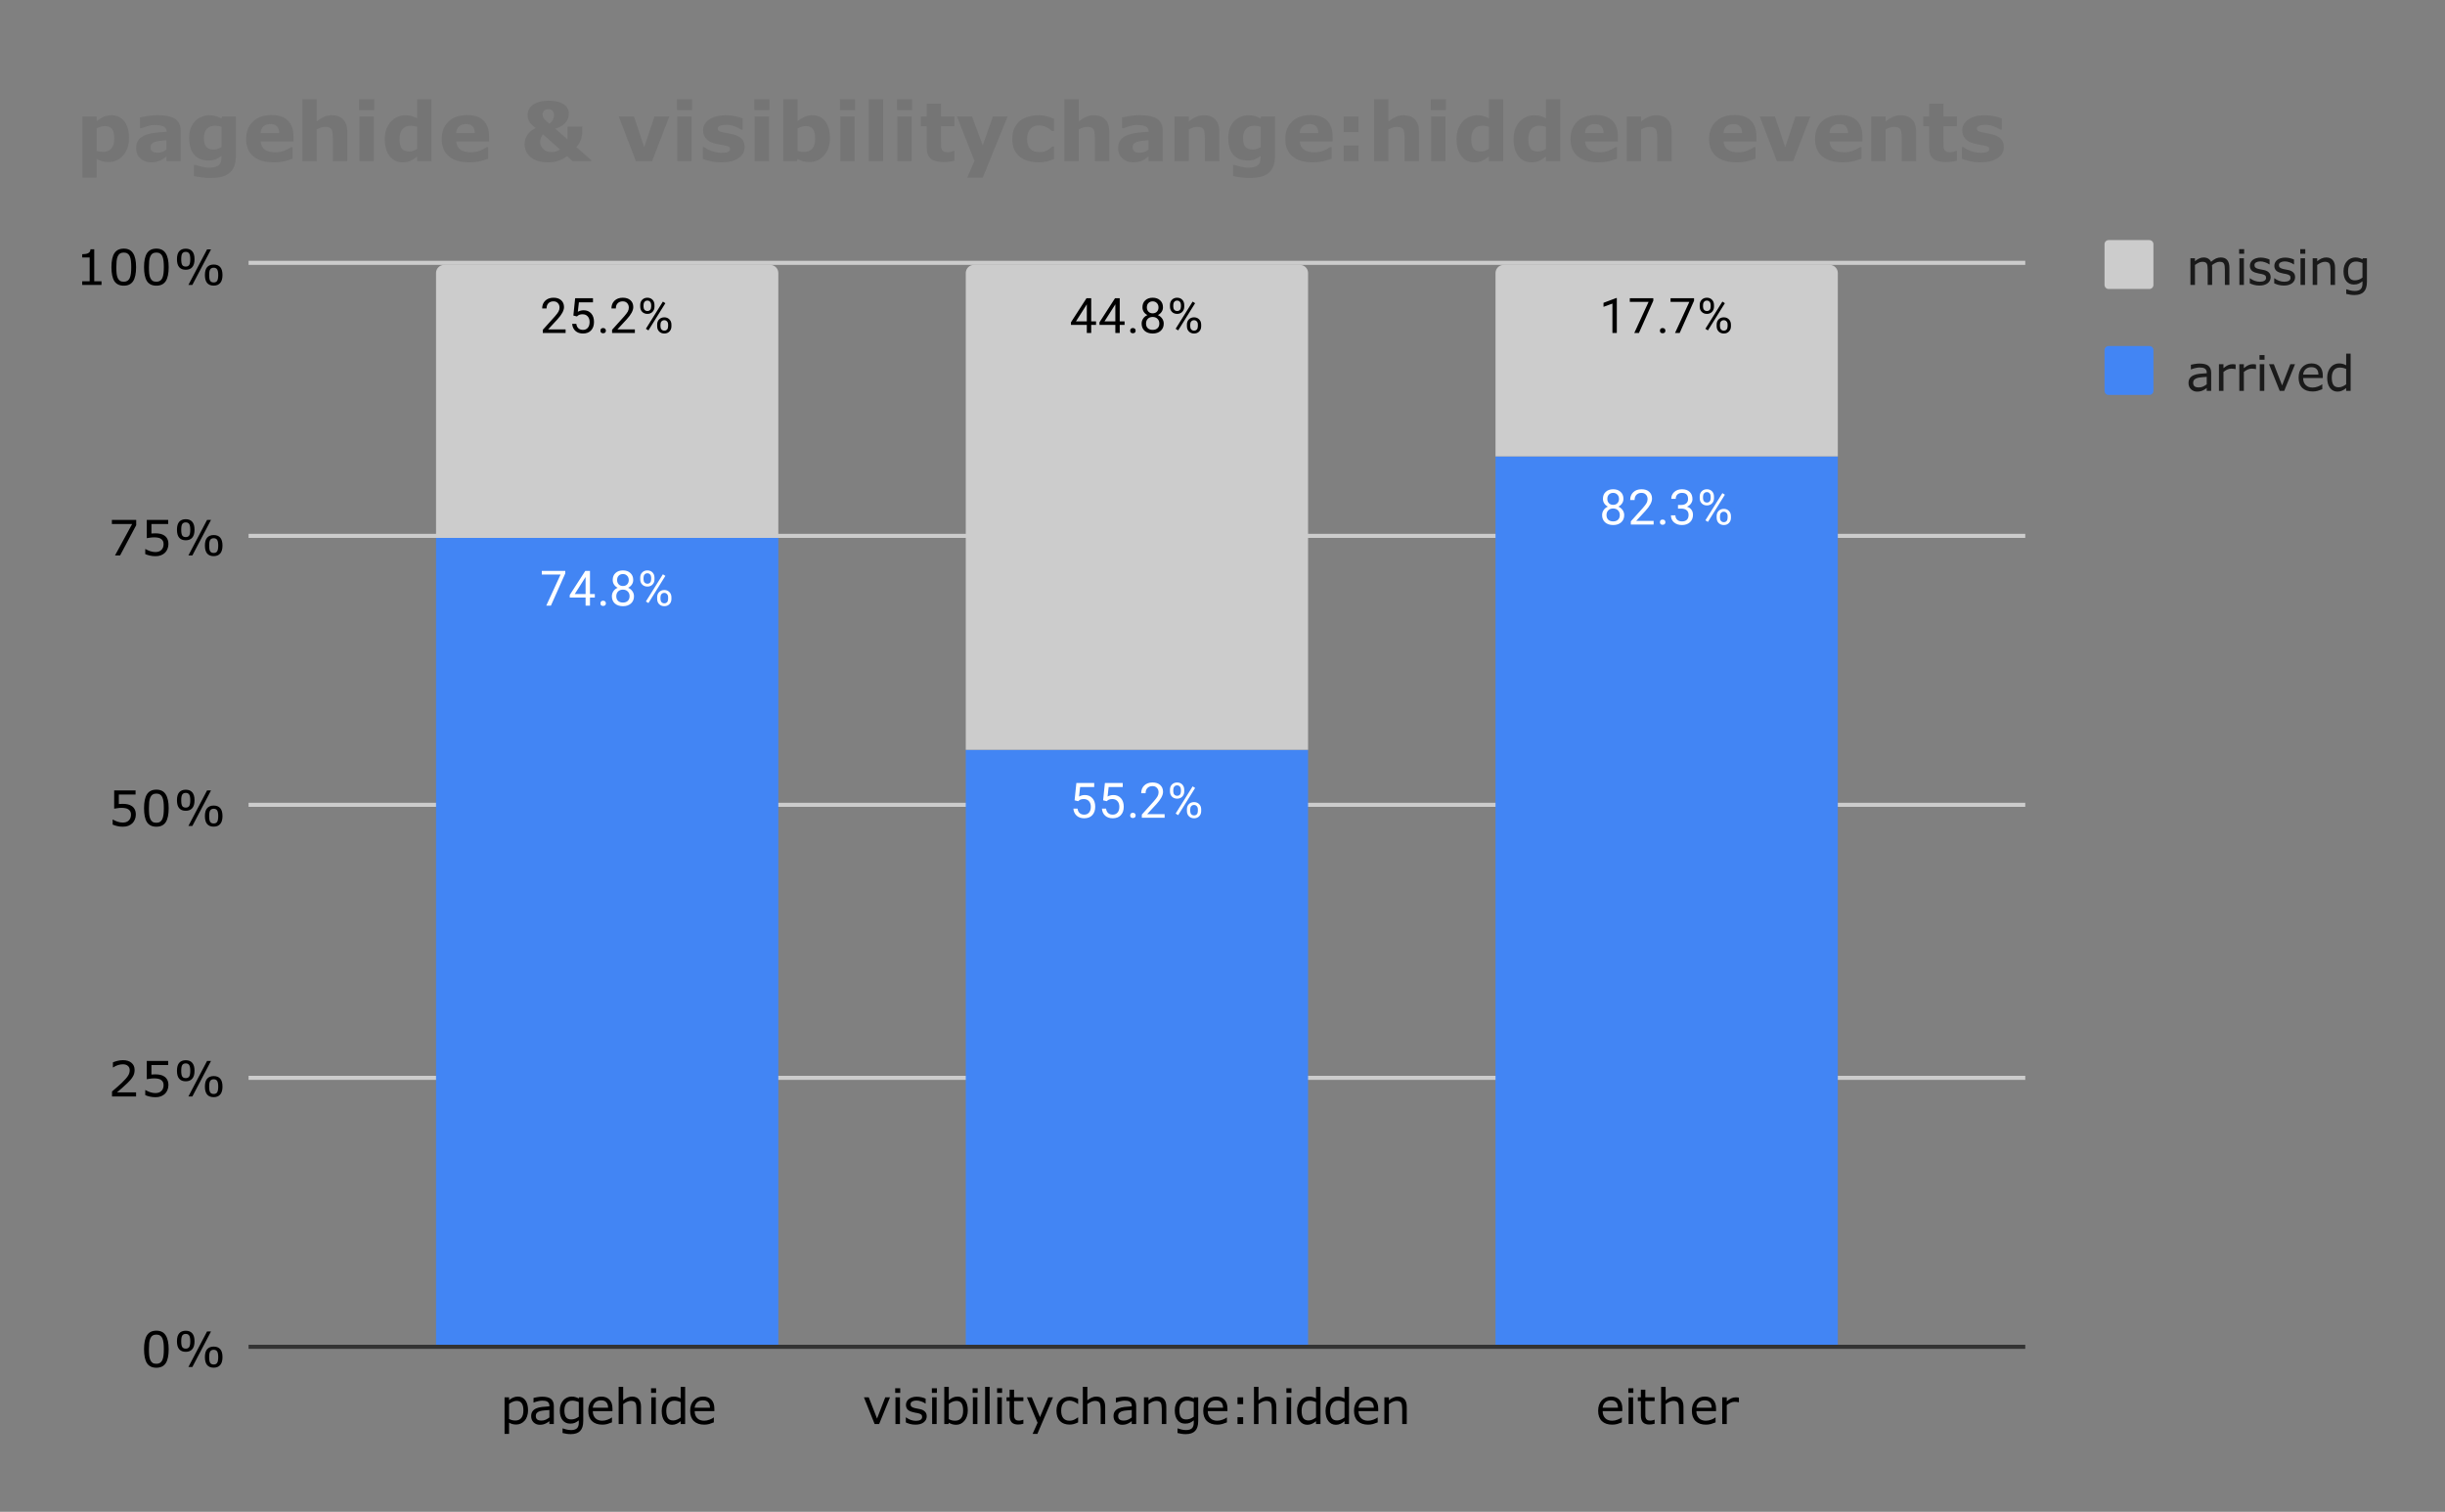<svg version="1.1" viewBox="0.0 0.0 600.0 371.0" fill="none" stroke="none" stroke-linecap="square" stroke-miterlimit="10" width="600" height="371" xmlns:xlink="http://www.w3.org/1999/xlink" xmlns="http://www.w3.org/2000/svg"><rect x="0.0" y="0.0" width="600.0" height="371.0" fill="#808080" stroke="none"/><path fill="#ffffff" fill-opacity="0.0" d="M0 0L600.0 0L600.0 371.0L0 371.0L0 0Z" fill-rule="nonzero"/><path stroke="#333333" stroke-width="1.0" stroke-linecap="butt" d="M61.5 330.5L496.5 330.5" fill-rule="nonzero"/><path stroke="#cccccc" stroke-width="1.0" stroke-linecap="butt" d="M61.5 264.5L496.5 264.5" fill-rule="nonzero"/><path stroke="#cccccc" stroke-width="1.0" stroke-linecap="butt" d="M61.5 197.5L496.5 197.5" fill-rule="nonzero"/><path stroke="#cccccc" stroke-width="1.0" stroke-linecap="butt" d="M61.5 131.5L496.5 131.5" fill-rule="nonzero"/><path stroke="#cccccc" stroke-width="1.0" stroke-linecap="butt" d="M61.5 64.5L496.5 64.5" fill-rule="nonzero"/><clipPath id="id_0"><path d="M61.55 64.917L496.748 64.917L496.748 330.45L61.55 330.45L61.55 64.917Z" clip-rule="nonzero"/></clipPath><path stroke="#000000" stroke-width="2.0" stroke-linecap="butt" stroke-opacity="0.0" clip-path="url(#id_0)" d="M191.0 330.0L107.0 330.0L107.0 132.0L191.0 132.0Z" fill-rule="nonzero"/><path fill="#4285f4" clip-path="url(#id_0)" d="M191.0 330.0L107.0 330.0L107.0 132.0L191.0 132.0Z" fill-rule="nonzero"/><path stroke="#000000" stroke-width="2.0" stroke-linecap="butt" stroke-opacity="0.0" clip-path="url(#id_0)" d="M321.0 330.0L237.0 330.0L237.0 184.0L321.0 184.0Z" fill-rule="nonzero"/><path fill="#4285f4" clip-path="url(#id_0)" d="M321.0 330.0L237.0 330.0L237.0 184.0L321.0 184.0Z" fill-rule="nonzero"/><path stroke="#000000" stroke-width="2.0" stroke-linecap="butt" stroke-opacity="0.0" clip-path="url(#id_0)" d="M451.0 330.0L367.0 330.0L367.0 112.0L451.0 112.0Z" fill-rule="nonzero"/><path fill="#4285f4" clip-path="url(#id_0)" d="M451.0 330.0L367.0 330.0L367.0 112.0L451.0 112.0Z" fill-rule="nonzero"/><path stroke="#000000" stroke-width="2.0" stroke-linecap="butt" stroke-opacity="0.0" clip-path="url(#id_0)" d="M191.0 132.0L107.0 132.0L107.0 67.0C107.0 65.895 107.895 65.0 109.0 65.0L189.0 65.0C190.105 65.0 191.0 65.895 191.0 67.0Z" fill-rule="nonzero"/><path fill="#cccccc" clip-path="url(#id_0)" d="M191.0 132.0L107.0 132.0L107.0 67.0C107.0 65.895 107.895 65.0 109.0 65.0L189.0 65.0C190.105 65.0 191.0 65.895 191.0 67.0Z" fill-rule="nonzero"/><path stroke="#000000" stroke-width="2.0" stroke-linecap="butt" stroke-opacity="0.0" clip-path="url(#id_0)" d="M321.0 184.0L237.0 184.0L237.0 67.0C237.0 65.895 237.895 65.0 239.0 65.0L319.0 65.0C320.105 65.0 321.0 65.895 321.0 67.0Z" fill-rule="nonzero"/><path fill="#cccccc" clip-path="url(#id_0)" d="M321.0 184.0L237.0 184.0L237.0 67.0C237.0 65.895 237.895 65.0 239.0 65.0L319.0 65.0C320.105 65.0 321.0 65.895 321.0 67.0Z" fill-rule="nonzero"/><path stroke="#000000" stroke-width="2.0" stroke-linecap="butt" stroke-opacity="0.0" clip-path="url(#id_0)" d="M451.0 112.0L367.0 112.0L367.0 67.0C367.0 65.895 367.895 65.0 369.0 65.0L449.0 65.0C450.105 65.0 451.0 65.895 451.0 67.0Z" fill-rule="nonzero"/><path fill="#cccccc" clip-path="url(#id_0)" d="M451.0 112.0L367.0 112.0L367.0 67.0C367.0 65.895 367.895 65.0 369.0 65.0L449.0 65.0C450.105 65.0 451.0 65.895 451.0 67.0Z" fill-rule="nonzero"/><path stroke="#4285f4" stroke-width="3.0" stroke-linejoin="round" stroke-linecap="round" d="M138.719 140.709L135.188 148.631L134.047 148.631L137.562 140.99L132.953 140.99L132.953 140.1L138.719 140.1L138.719 140.709ZM144.781 145.772L145.969 145.772L145.969 146.647L144.781 146.647L144.781 148.631L143.703 148.631L143.703 146.647L139.812 146.647L139.812 146.006L143.625 140.1L144.781 140.1L144.781 145.772ZM141.047 145.772L143.703 145.772L143.703 141.584L143.562 141.819L141.047 145.772ZM147.344 148.069Q147.344 147.787 147.5 147.6Q147.672 147.412 148.0 147.412Q148.344 147.412 148.516 147.6Q148.688 147.787 148.688 148.069Q148.688 148.334 148.516 148.522Q148.344 148.694 148.0 148.694Q147.672 148.694 147.5 148.522Q147.344 148.334 147.344 148.069ZM155.391 142.319Q155.391 142.959 155.047 143.459Q154.703 143.959 154.141 144.24Q154.797 144.522 155.188 145.084Q155.578 145.631 155.578 146.334Q155.578 147.428 154.828 148.1Q154.094 148.756 152.875 148.756Q151.641 148.756 150.891 148.1Q150.156 147.428 150.156 146.334Q150.156 145.631 150.531 145.084Q150.906 144.522 151.578 144.24Q151.016 143.959 150.688 143.459Q150.359 142.959 150.359 142.319Q150.359 141.24 151.047 140.615Q151.734 139.975 152.875 139.975Q154.0 139.975 154.688 140.615Q155.391 141.24 155.391 142.319ZM154.5 146.303Q154.5 145.584 154.047 145.147Q153.594 144.694 152.859 144.694Q152.125 144.694 151.672 145.147Q151.234 145.584 151.234 146.319Q151.234 147.037 151.672 147.459Q152.109 147.865 152.875 147.865Q153.625 147.865 154.062 147.444Q154.5 147.022 154.5 146.303ZM152.875 140.865Q152.234 140.865 151.828 141.272Q151.438 141.662 151.438 142.35Q151.438 142.99 151.828 143.397Q152.219 143.803 152.859 143.803Q153.516 143.803 153.906 143.397Q154.297 142.99 154.297 142.35Q154.297 141.694 153.891 141.287Q153.484 140.865 152.875 140.865ZM157.109 141.74Q157.109 140.975 157.594 140.475Q158.094 139.975 158.859 139.975Q159.641 139.975 160.125 140.475Q160.609 140.975 160.609 141.772L160.609 142.194Q160.609 142.959 160.109 143.459Q159.625 143.944 158.875 143.944Q158.109 143.944 157.609 143.459Q157.109 142.959 157.109 142.147L157.109 141.74ZM157.922 142.194Q157.922 142.647 158.172 142.944Q158.438 143.24 158.875 143.24Q159.297 143.24 159.547 142.959Q159.797 142.662 159.797 142.162L159.797 141.74Q159.797 141.287 159.547 140.99Q159.297 140.678 158.859 140.678Q158.422 140.678 158.172 140.99Q157.922 141.287 157.922 141.756L157.922 142.194ZM161.266 146.537Q161.266 145.772 161.75 145.287Q162.25 144.787 163.016 144.787Q163.781 144.787 164.266 145.287Q164.766 145.772 164.766 146.584L164.766 146.99Q164.766 147.756 164.281 148.256Q163.797 148.756 163.031 148.756Q162.266 148.756 161.766 148.272Q161.266 147.772 161.266 146.959L161.266 146.537ZM162.078 146.99Q162.078 147.459 162.328 147.756Q162.594 148.053 163.031 148.053Q163.453 148.053 163.703 147.772Q163.953 147.475 163.953 146.975L163.953 146.537Q163.953 146.069 163.688 145.787Q163.438 145.49 163.016 145.49Q162.594 145.49 162.328 145.787Q162.078 146.069 162.078 146.569L162.078 146.99ZM159.125 147.99L158.5 147.6L162.672 140.928L163.281 141.319L159.125 147.99Z" fill-rule="nonzero"/><path fill="#ffffff" d="M138.719 140.709L135.188 148.631L134.047 148.631L137.562 140.99L132.953 140.99L132.953 140.1L138.719 140.1L138.719 140.709ZM144.781 145.772L145.969 145.772L145.969 146.647L144.781 146.647L144.781 148.631L143.703 148.631L143.703 146.647L139.812 146.647L139.812 146.006L143.625 140.1L144.781 140.1L144.781 145.772ZM141.047 145.772L143.703 145.772L143.703 141.584L143.562 141.819L141.047 145.772ZM147.344 148.069Q147.344 147.787 147.5 147.6Q147.672 147.412 148.0 147.412Q148.344 147.412 148.516 147.6Q148.688 147.787 148.688 148.069Q148.688 148.334 148.516 148.522Q148.344 148.694 148.0 148.694Q147.672 148.694 147.5 148.522Q147.344 148.334 147.344 148.069ZM155.391 142.319Q155.391 142.959 155.047 143.459Q154.703 143.959 154.141 144.24Q154.797 144.522 155.188 145.084Q155.578 145.631 155.578 146.334Q155.578 147.428 154.828 148.1Q154.094 148.756 152.875 148.756Q151.641 148.756 150.891 148.1Q150.156 147.428 150.156 146.334Q150.156 145.631 150.531 145.084Q150.906 144.522 151.578 144.24Q151.016 143.959 150.688 143.459Q150.359 142.959 150.359 142.319Q150.359 141.24 151.047 140.615Q151.734 139.975 152.875 139.975Q154.0 139.975 154.688 140.615Q155.391 141.24 155.391 142.319ZM154.5 146.303Q154.5 145.584 154.047 145.147Q153.594 144.694 152.859 144.694Q152.125 144.694 151.672 145.147Q151.234 145.584 151.234 146.319Q151.234 147.037 151.672 147.459Q152.109 147.865 152.875 147.865Q153.625 147.865 154.062 147.444Q154.5 147.022 154.5 146.303ZM152.875 140.865Q152.234 140.865 151.828 141.272Q151.438 141.662 151.438 142.35Q151.438 142.99 151.828 143.397Q152.219 143.803 152.859 143.803Q153.516 143.803 153.906 143.397Q154.297 142.99 154.297 142.35Q154.297 141.694 153.891 141.287Q153.484 140.865 152.875 140.865ZM157.109 141.74Q157.109 140.975 157.594 140.475Q158.094 139.975 158.859 139.975Q159.641 139.975 160.125 140.475Q160.609 140.975 160.609 141.772L160.609 142.194Q160.609 142.959 160.109 143.459Q159.625 143.944 158.875 143.944Q158.109 143.944 157.609 143.459Q157.109 142.959 157.109 142.147L157.109 141.74ZM157.922 142.194Q157.922 142.647 158.172 142.944Q158.438 143.24 158.875 143.24Q159.297 143.24 159.547 142.959Q159.797 142.662 159.797 142.162L159.797 141.74Q159.797 141.287 159.547 140.99Q159.297 140.678 158.859 140.678Q158.422 140.678 158.172 140.99Q157.922 141.287 157.922 141.756L157.922 142.194ZM161.266 146.537Q161.266 145.772 161.75 145.287Q162.25 144.787 163.016 144.787Q163.781 144.787 164.266 145.287Q164.766 145.772 164.766 146.584L164.766 146.99Q164.766 147.756 164.281 148.256Q163.797 148.756 163.031 148.756Q162.266 148.756 161.766 148.272Q161.266 147.772 161.266 146.959L161.266 146.537ZM162.078 146.99Q162.078 147.459 162.328 147.756Q162.594 148.053 163.031 148.053Q163.453 148.053 163.703 147.772Q163.953 147.475 163.953 146.975L163.953 146.537Q163.953 146.069 163.688 145.787Q163.438 145.49 163.016 145.49Q162.594 145.49 162.328 145.787Q162.078 146.069 162.078 146.569L162.078 146.99ZM159.125 147.99L158.5 147.6L162.672 140.928L163.281 141.319L159.125 147.99Z" fill-rule="nonzero"/><path stroke="#4285f4" stroke-width="3.0" stroke-linejoin="round" stroke-linecap="round" d="M263.703 196.394L264.141 192.144L268.516 192.144L268.516 193.144L265.062 193.144L264.797 195.472Q265.438 195.097 266.234 195.097Q267.391 195.097 268.078 195.879Q268.766 196.644 268.766 197.957Q268.766 199.269 268.047 200.035Q267.344 200.801 266.062 200.801Q264.938 200.801 264.219 200.176Q263.5 199.535 263.406 198.426L264.422 198.426Q264.531 199.16 264.953 199.535Q265.375 199.91 266.062 199.91Q266.812 199.91 267.25 199.394Q267.688 198.879 267.688 197.972Q267.688 197.113 267.219 196.597Q266.75 196.082 265.969 196.082Q265.266 196.082 264.859 196.379L264.578 196.613L263.703 196.394ZM270.703 196.394L271.141 192.144L275.516 192.144L275.516 193.144L272.062 193.144L271.797 195.472Q272.438 195.097 273.234 195.097Q274.391 195.097 275.078 195.879Q275.766 196.644 275.766 197.957Q275.766 199.269 275.047 200.035Q274.344 200.801 273.062 200.801Q271.938 200.801 271.219 200.176Q270.5 199.535 270.406 198.426L271.422 198.426Q271.531 199.16 271.953 199.535Q272.375 199.91 273.062 199.91Q273.812 199.91 274.25 199.394Q274.688 198.879 274.688 197.972Q274.688 197.113 274.219 196.597Q273.75 196.082 272.969 196.082Q272.266 196.082 271.859 196.379L271.578 196.613L270.703 196.394ZM277.344 200.113Q277.344 199.832 277.5 199.644Q277.672 199.457 278.0 199.457Q278.344 199.457 278.516 199.644Q278.688 199.832 278.688 200.113Q278.688 200.379 278.516 200.566Q278.344 200.738 278.0 200.738Q277.672 200.738 277.5 200.566Q277.344 200.379 277.344 200.113ZM285.797 200.676L280.203 200.676L280.203 199.894L283.156 196.613Q283.812 195.863 284.062 195.41Q284.312 194.941 284.312 194.441Q284.312 193.769 283.906 193.347Q283.516 192.91 282.828 192.91Q282.031 192.91 281.578 193.379Q281.125 193.832 281.125 194.66L280.047 194.66Q280.047 193.472 280.797 192.754Q281.562 192.019 282.828 192.019Q284.031 192.019 284.719 192.644Q285.406 193.269 285.406 194.316Q285.406 195.566 283.797 197.316L281.516 199.785L285.797 199.785L285.797 200.676ZM287.109 193.785Q287.109 193.019 287.594 192.519Q288.094 192.019 288.859 192.019Q289.641 192.019 290.125 192.519Q290.609 193.019 290.609 193.816L290.609 194.238Q290.609 195.004 290.109 195.504Q289.625 195.988 288.875 195.988Q288.109 195.988 287.609 195.504Q287.109 195.004 287.109 194.191L287.109 193.785ZM287.922 194.238Q287.922 194.691 288.172 194.988Q288.438 195.285 288.875 195.285Q289.297 195.285 289.547 195.004Q289.797 194.707 289.797 194.207L289.797 193.785Q289.797 193.332 289.547 193.035Q289.297 192.722 288.859 192.722Q288.422 192.722 288.172 193.035Q287.922 193.332 287.922 193.801L287.922 194.238ZM291.266 198.582Q291.266 197.816 291.75 197.332Q292.25 196.832 293.016 196.832Q293.781 196.832 294.266 197.332Q294.766 197.816 294.766 198.629L294.766 199.035Q294.766 199.801 294.281 200.301Q293.797 200.801 293.031 200.801Q292.266 200.801 291.766 200.316Q291.266 199.816 291.266 199.004L291.266 198.582ZM292.078 199.035Q292.078 199.504 292.328 199.801Q292.594 200.097 293.031 200.097Q293.453 200.097 293.703 199.816Q293.953 199.519 293.953 199.019L293.953 198.582Q293.953 198.113 293.688 197.832Q293.438 197.535 293.016 197.535Q292.594 197.535 292.328 197.832Q292.078 198.113 292.078 198.613L292.078 199.035ZM289.125 200.035L288.5 199.644L292.672 192.972L293.281 193.363L289.125 200.035Z" fill-rule="nonzero"/><path fill="#ffffff" d="M263.703 196.394L264.141 192.144L268.516 192.144L268.516 193.144L265.062 193.144L264.797 195.472Q265.438 195.097 266.234 195.097Q267.391 195.097 268.078 195.879Q268.766 196.644 268.766 197.957Q268.766 199.269 268.047 200.035Q267.344 200.801 266.062 200.801Q264.938 200.801 264.219 200.176Q263.5 199.535 263.406 198.426L264.422 198.426Q264.531 199.16 264.953 199.535Q265.375 199.91 266.062 199.91Q266.812 199.91 267.25 199.394Q267.688 198.879 267.688 197.972Q267.688 197.113 267.219 196.597Q266.75 196.082 265.969 196.082Q265.266 196.082 264.859 196.379L264.578 196.613L263.703 196.394ZM270.703 196.394L271.141 192.144L275.516 192.144L275.516 193.144L272.062 193.144L271.797 195.472Q272.438 195.097 273.234 195.097Q274.391 195.097 275.078 195.879Q275.766 196.644 275.766 197.957Q275.766 199.269 275.047 200.035Q274.344 200.801 273.062 200.801Q271.938 200.801 271.219 200.176Q270.5 199.535 270.406 198.426L271.422 198.426Q271.531 199.16 271.953 199.535Q272.375 199.91 273.062 199.91Q273.812 199.91 274.25 199.394Q274.688 198.879 274.688 197.972Q274.688 197.113 274.219 196.597Q273.75 196.082 272.969 196.082Q272.266 196.082 271.859 196.379L271.578 196.613L270.703 196.394ZM277.344 200.113Q277.344 199.832 277.5 199.644Q277.672 199.457 278.0 199.457Q278.344 199.457 278.516 199.644Q278.688 199.832 278.688 200.113Q278.688 200.379 278.516 200.566Q278.344 200.738 278.0 200.738Q277.672 200.738 277.5 200.566Q277.344 200.379 277.344 200.113ZM285.797 200.676L280.203 200.676L280.203 199.894L283.156 196.613Q283.812 195.863 284.062 195.41Q284.312 194.941 284.312 194.441Q284.312 193.769 283.906 193.347Q283.516 192.91 282.828 192.91Q282.031 192.91 281.578 193.379Q281.125 193.832 281.125 194.66L280.047 194.66Q280.047 193.472 280.797 192.754Q281.562 192.019 282.828 192.019Q284.031 192.019 284.719 192.644Q285.406 193.269 285.406 194.316Q285.406 195.566 283.797 197.316L281.516 199.785L285.797 199.785L285.797 200.676ZM287.109 193.785Q287.109 193.019 287.594 192.519Q288.094 192.019 288.859 192.019Q289.641 192.019 290.125 192.519Q290.609 193.019 290.609 193.816L290.609 194.238Q290.609 195.004 290.109 195.504Q289.625 195.988 288.875 195.988Q288.109 195.988 287.609 195.504Q287.109 195.004 287.109 194.191L287.109 193.785ZM287.922 194.238Q287.922 194.691 288.172 194.988Q288.438 195.285 288.875 195.285Q289.297 195.285 289.547 195.004Q289.797 194.707 289.797 194.207L289.797 193.785Q289.797 193.332 289.547 193.035Q289.297 192.722 288.859 192.722Q288.422 192.722 288.172 193.035Q287.922 193.332 287.922 193.801L287.922 194.238ZM291.266 198.582Q291.266 197.816 291.75 197.332Q292.25 196.832 293.016 196.832Q293.781 196.832 294.266 197.332Q294.766 197.816 294.766 198.629L294.766 199.035Q294.766 199.801 294.281 200.301Q293.797 200.801 293.031 200.801Q292.266 200.801 291.766 200.316Q291.266 199.816 291.266 199.004L291.266 198.582ZM292.078 199.035Q292.078 199.504 292.328 199.801Q292.594 200.097 293.031 200.097Q293.453 200.097 293.703 199.816Q293.953 199.519 293.953 199.019L293.953 198.582Q293.953 198.113 293.688 197.832Q293.438 197.535 293.016 197.535Q292.594 197.535 292.328 197.832Q292.078 198.113 292.078 198.613L292.078 199.035ZM289.125 200.035L288.5 199.644L292.672 192.972L293.281 193.363L289.125 200.035Z" fill-rule="nonzero"/><path stroke="#4285f4" stroke-width="3.0" stroke-linejoin="round" stroke-linecap="round" d="M398.391 122.404Q398.391 123.044 398.047 123.544Q397.703 124.044 397.141 124.325Q397.797 124.607 398.188 125.169Q398.578 125.716 398.578 126.419Q398.578 127.513 397.828 128.185Q397.094 128.841 395.875 128.841Q394.641 128.841 393.891 128.185Q393.156 127.513 393.156 126.419Q393.156 125.716 393.531 125.169Q393.906 124.607 394.578 124.325Q394.016 124.044 393.688 123.544Q393.359 123.044 393.359 122.404Q393.359 121.325 394.047 120.7Q394.734 120.06 395.875 120.06Q397.0 120.06 397.688 120.7Q398.391 121.325 398.391 122.404ZM397.5 126.388Q397.5 125.669 397.047 125.232Q396.594 124.779 395.859 124.779Q395.125 124.779 394.672 125.232Q394.234 125.669 394.234 126.404Q394.234 127.122 394.672 127.544Q395.109 127.95 395.875 127.95Q396.625 127.95 397.062 127.529Q397.5 127.107 397.5 126.388ZM395.875 120.95Q395.234 120.95 394.828 121.357Q394.438 121.747 394.438 122.435Q394.438 123.075 394.828 123.482Q395.219 123.888 395.859 123.888Q396.516 123.888 396.906 123.482Q397.297 123.075 397.297 122.435Q397.297 121.779 396.891 121.372Q396.484 120.95 395.875 120.95ZM405.797 128.716L400.203 128.716L400.203 127.935L403.156 124.654Q403.812 123.904 404.062 123.45Q404.312 122.982 404.312 122.482Q404.312 121.81 403.906 121.388Q403.516 120.95 402.828 120.95Q402.031 120.95 401.578 121.419Q401.125 121.872 401.125 122.7L400.047 122.7Q400.047 121.513 400.797 120.794Q401.562 120.06 402.828 120.06Q404.031 120.06 404.719 120.685Q405.406 121.31 405.406 122.357Q405.406 123.607 403.797 125.357L401.516 127.825L405.797 127.825L405.797 128.716ZM407.344 128.154Q407.344 127.872 407.5 127.685Q407.672 127.497 408.0 127.497Q408.344 127.497 408.516 127.685Q408.688 127.872 408.688 128.154Q408.688 128.419 408.516 128.607Q408.344 128.779 408.0 128.779Q407.672 128.779 407.5 128.607Q407.344 128.419 407.344 128.154ZM411.781 123.919L412.594 123.919Q413.375 123.904 413.812 123.513Q414.25 123.122 414.25 122.45Q414.25 120.95 412.75 120.95Q412.047 120.95 411.625 121.357Q411.219 121.763 411.219 122.419L410.125 122.419Q410.125 121.404 410.859 120.732Q411.609 120.06 412.75 120.06Q413.953 120.06 414.641 120.7Q415.328 121.341 415.328 122.482Q415.328 123.044 414.969 123.56Q414.609 124.075 413.984 124.341Q414.688 124.56 415.062 125.075Q415.453 125.591 415.453 126.341Q415.453 127.482 414.703 128.169Q413.953 128.841 412.75 128.841Q411.562 128.841 410.797 128.185Q410.047 127.529 410.047 126.466L411.141 126.466Q411.141 127.138 411.578 127.544Q412.016 127.95 412.766 127.95Q413.547 127.95 413.953 127.544Q414.375 127.122 414.375 126.357Q414.375 125.622 413.922 125.232Q413.469 124.825 412.594 124.81L411.781 124.81L411.781 123.919ZM417.109 121.825Q417.109 121.06 417.594 120.56Q418.094 120.06 418.859 120.06Q419.641 120.06 420.125 120.56Q420.609 121.06 420.609 121.857L420.609 122.279Q420.609 123.044 420.109 123.544Q419.625 124.029 418.875 124.029Q418.109 124.029 417.609 123.544Q417.109 123.044 417.109 122.232L417.109 121.825ZM417.922 122.279Q417.922 122.732 418.172 123.029Q418.438 123.325 418.875 123.325Q419.297 123.325 419.547 123.044Q419.797 122.747 419.797 122.247L419.797 121.825Q419.797 121.372 419.547 121.075Q419.297 120.763 418.859 120.763Q418.422 120.763 418.172 121.075Q417.922 121.372 417.922 121.841L417.922 122.279ZM421.266 126.622Q421.266 125.857 421.75 125.372Q422.25 124.872 423.016 124.872Q423.781 124.872 424.266 125.372Q424.766 125.857 424.766 126.669L424.766 127.075Q424.766 127.841 424.281 128.341Q423.797 128.841 423.031 128.841Q422.266 128.841 421.766 128.357Q421.266 127.857 421.266 127.044L421.266 126.622ZM422.078 127.075Q422.078 127.544 422.328 127.841Q422.594 128.138 423.031 128.138Q423.453 128.138 423.703 127.857Q423.953 127.56 423.953 127.06L423.953 126.622Q423.953 126.154 423.688 125.872Q423.438 125.575 423.016 125.575Q422.594 125.575 422.328 125.872Q422.078 126.154 422.078 126.654L422.078 127.075ZM419.125 128.075L418.5 127.685L422.672 121.013L423.281 121.404L419.125 128.075Z" fill-rule="nonzero"/><path fill="#ffffff" d="M398.391 122.404Q398.391 123.044 398.047 123.544Q397.703 124.044 397.141 124.325Q397.797 124.607 398.188 125.169Q398.578 125.716 398.578 126.419Q398.578 127.513 397.828 128.185Q397.094 128.841 395.875 128.841Q394.641 128.841 393.891 128.185Q393.156 127.513 393.156 126.419Q393.156 125.716 393.531 125.169Q393.906 124.607 394.578 124.325Q394.016 124.044 393.688 123.544Q393.359 123.044 393.359 122.404Q393.359 121.325 394.047 120.7Q394.734 120.06 395.875 120.06Q397.0 120.06 397.688 120.7Q398.391 121.325 398.391 122.404ZM397.5 126.388Q397.5 125.669 397.047 125.232Q396.594 124.779 395.859 124.779Q395.125 124.779 394.672 125.232Q394.234 125.669 394.234 126.404Q394.234 127.122 394.672 127.544Q395.109 127.95 395.875 127.95Q396.625 127.95 397.062 127.529Q397.5 127.107 397.5 126.388ZM395.875 120.95Q395.234 120.95 394.828 121.357Q394.438 121.747 394.438 122.435Q394.438 123.075 394.828 123.482Q395.219 123.888 395.859 123.888Q396.516 123.888 396.906 123.482Q397.297 123.075 397.297 122.435Q397.297 121.779 396.891 121.372Q396.484 120.95 395.875 120.95ZM405.797 128.716L400.203 128.716L400.203 127.935L403.156 124.654Q403.812 123.904 404.062 123.45Q404.312 122.982 404.312 122.482Q404.312 121.81 403.906 121.388Q403.516 120.95 402.828 120.95Q402.031 120.95 401.578 121.419Q401.125 121.872 401.125 122.7L400.047 122.7Q400.047 121.513 400.797 120.794Q401.562 120.06 402.828 120.06Q404.031 120.06 404.719 120.685Q405.406 121.31 405.406 122.357Q405.406 123.607 403.797 125.357L401.516 127.825L405.797 127.825L405.797 128.716ZM407.344 128.154Q407.344 127.872 407.5 127.685Q407.672 127.497 408.0 127.497Q408.344 127.497 408.516 127.685Q408.688 127.872 408.688 128.154Q408.688 128.419 408.516 128.607Q408.344 128.779 408.0 128.779Q407.672 128.779 407.5 128.607Q407.344 128.419 407.344 128.154ZM411.781 123.919L412.594 123.919Q413.375 123.904 413.812 123.513Q414.25 123.122 414.25 122.45Q414.25 120.95 412.75 120.95Q412.047 120.95 411.625 121.357Q411.219 121.763 411.219 122.419L410.125 122.419Q410.125 121.404 410.859 120.732Q411.609 120.06 412.75 120.06Q413.953 120.06 414.641 120.7Q415.328 121.341 415.328 122.482Q415.328 123.044 414.969 123.56Q414.609 124.075 413.984 124.341Q414.688 124.56 415.062 125.075Q415.453 125.591 415.453 126.341Q415.453 127.482 414.703 128.169Q413.953 128.841 412.75 128.841Q411.562 128.841 410.797 128.185Q410.047 127.529 410.047 126.466L411.141 126.466Q411.141 127.138 411.578 127.544Q412.016 127.95 412.766 127.95Q413.547 127.95 413.953 127.544Q414.375 127.122 414.375 126.357Q414.375 125.622 413.922 125.232Q413.469 124.825 412.594 124.81L411.781 124.81L411.781 123.919ZM417.109 121.825Q417.109 121.06 417.594 120.56Q418.094 120.06 418.859 120.06Q419.641 120.06 420.125 120.56Q420.609 121.06 420.609 121.857L420.609 122.279Q420.609 123.044 420.109 123.544Q419.625 124.029 418.875 124.029Q418.109 124.029 417.609 123.544Q417.109 123.044 417.109 122.232L417.109 121.825ZM417.922 122.279Q417.922 122.732 418.172 123.029Q418.438 123.325 418.875 123.325Q419.297 123.325 419.547 123.044Q419.797 122.747 419.797 122.247L419.797 121.825Q419.797 121.372 419.547 121.075Q419.297 120.763 418.859 120.763Q418.422 120.763 418.172 121.075Q417.922 121.372 417.922 121.841L417.922 122.279ZM421.266 126.622Q421.266 125.857 421.75 125.372Q422.25 124.872 423.016 124.872Q423.781 124.872 424.266 125.372Q424.766 125.857 424.766 126.669L424.766 127.075Q424.766 127.841 424.281 128.341Q423.797 128.841 423.031 128.841Q422.266 128.841 421.766 128.357Q421.266 127.857 421.266 127.044L421.266 126.622ZM422.078 127.075Q422.078 127.544 422.328 127.841Q422.594 128.138 423.031 128.138Q423.453 128.138 423.703 127.857Q423.953 127.56 423.953 127.06L423.953 126.622Q423.953 126.154 423.688 125.872Q423.438 125.575 423.016 125.575Q422.594 125.575 422.328 125.872Q422.078 126.154 422.078 126.654L422.078 127.075ZM419.125 128.075L418.5 127.685L422.672 121.013L423.281 121.404L419.125 128.075Z" fill-rule="nonzero"/><path stroke="#cccccc" stroke-width="3.0" stroke-linejoin="round" stroke-linecap="round" d="M138.797 81.717L133.203 81.717L133.203 80.935L136.156 77.654Q136.812 76.904 137.062 76.451Q137.312 75.982 137.312 75.482Q137.312 74.81 136.906 74.389Q136.516 73.951 135.828 73.951Q135.031 73.951 134.578 74.42Q134.125 74.873 134.125 75.701L133.047 75.701Q133.047 74.514 133.797 73.795Q134.562 73.06 135.828 73.06Q137.031 73.06 137.719 73.685Q138.406 74.31 138.406 75.357Q138.406 76.607 136.797 78.357L134.516 80.826L138.797 80.826L138.797 81.717ZM140.703 77.435L141.141 73.185L145.516 73.185L145.516 74.185L142.062 74.185L141.797 76.514Q142.438 76.139 143.234 76.139Q144.391 76.139 145.078 76.92Q145.766 77.685 145.766 78.998Q145.766 80.31 145.047 81.076Q144.344 81.842 143.062 81.842Q141.938 81.842 141.219 81.217Q140.5 80.576 140.406 79.467L141.422 79.467Q141.531 80.201 141.953 80.576Q142.375 80.951 143.062 80.951Q143.812 80.951 144.25 80.435Q144.688 79.92 144.688 79.014Q144.688 78.154 144.219 77.639Q143.75 77.123 142.969 77.123Q142.266 77.123 141.859 77.42L141.578 77.654L140.703 77.435ZM147.344 81.154Q147.344 80.873 147.5 80.685Q147.672 80.498 148.0 80.498Q148.344 80.498 148.516 80.685Q148.688 80.873 148.688 81.154Q148.688 81.42 148.516 81.607Q148.344 81.779 148.0 81.779Q147.672 81.779 147.5 81.607Q147.344 81.42 147.344 81.154ZM155.797 81.717L150.203 81.717L150.203 80.935L153.156 77.654Q153.812 76.904 154.062 76.451Q154.312 75.982 154.312 75.482Q154.312 74.81 153.906 74.389Q153.516 73.951 152.828 73.951Q152.031 73.951 151.578 74.42Q151.125 74.873 151.125 75.701L150.047 75.701Q150.047 74.514 150.797 73.795Q151.562 73.06 152.828 73.06Q154.031 73.06 154.719 73.685Q155.406 74.31 155.406 75.357Q155.406 76.607 153.797 78.357L151.516 80.826L155.797 80.826L155.797 81.717ZM157.109 74.826Q157.109 74.06 157.594 73.56Q158.094 73.06 158.859 73.06Q159.641 73.06 160.125 73.56Q160.609 74.06 160.609 74.857L160.609 75.279Q160.609 76.045 160.109 76.545Q159.625 77.029 158.875 77.029Q158.109 77.029 157.609 76.545Q157.109 76.045 157.109 75.232L157.109 74.826ZM157.922 75.279Q157.922 75.732 158.172 76.029Q158.438 76.326 158.875 76.326Q159.297 76.326 159.547 76.045Q159.797 75.748 159.797 75.248L159.797 74.826Q159.797 74.373 159.547 74.076Q159.297 73.764 158.859 73.764Q158.422 73.764 158.172 74.076Q157.922 74.373 157.922 74.842L157.922 75.279ZM161.266 79.623Q161.266 78.857 161.75 78.373Q162.25 77.873 163.016 77.873Q163.781 77.873 164.266 78.373Q164.766 78.857 164.766 79.67L164.766 80.076Q164.766 80.842 164.281 81.342Q163.797 81.842 163.031 81.842Q162.266 81.842 161.766 81.357Q161.266 80.857 161.266 80.045L161.266 79.623ZM162.078 80.076Q162.078 80.545 162.328 80.842Q162.594 81.139 163.031 81.139Q163.453 81.139 163.703 80.857Q163.953 80.56 163.953 80.06L163.953 79.623Q163.953 79.154 163.688 78.873Q163.438 78.576 163.016 78.576Q162.594 78.576 162.328 78.873Q162.078 79.154 162.078 79.654L162.078 80.076ZM159.125 81.076L158.5 80.685L162.672 74.014L163.281 74.404L159.125 81.076Z" fill-rule="nonzero"/><path fill="#000000" d="M138.797 81.717L133.203 81.717L133.203 80.935L136.156 77.654Q136.812 76.904 137.062 76.451Q137.312 75.982 137.312 75.482Q137.312 74.81 136.906 74.389Q136.516 73.951 135.828 73.951Q135.031 73.951 134.578 74.42Q134.125 74.873 134.125 75.701L133.047 75.701Q133.047 74.514 133.797 73.795Q134.562 73.06 135.828 73.06Q137.031 73.06 137.719 73.685Q138.406 74.31 138.406 75.357Q138.406 76.607 136.797 78.357L134.516 80.826L138.797 80.826L138.797 81.717ZM140.703 77.435L141.141 73.185L145.516 73.185L145.516 74.185L142.062 74.185L141.797 76.514Q142.438 76.139 143.234 76.139Q144.391 76.139 145.078 76.92Q145.766 77.685 145.766 78.998Q145.766 80.31 145.047 81.076Q144.344 81.842 143.062 81.842Q141.938 81.842 141.219 81.217Q140.5 80.576 140.406 79.467L141.422 79.467Q141.531 80.201 141.953 80.576Q142.375 80.951 143.062 80.951Q143.812 80.951 144.25 80.435Q144.688 79.92 144.688 79.014Q144.688 78.154 144.219 77.639Q143.75 77.123 142.969 77.123Q142.266 77.123 141.859 77.42L141.578 77.654L140.703 77.435ZM147.344 81.154Q147.344 80.873 147.5 80.685Q147.672 80.498 148.0 80.498Q148.344 80.498 148.516 80.685Q148.688 80.873 148.688 81.154Q148.688 81.42 148.516 81.607Q148.344 81.779 148.0 81.779Q147.672 81.779 147.5 81.607Q147.344 81.42 147.344 81.154ZM155.797 81.717L150.203 81.717L150.203 80.935L153.156 77.654Q153.812 76.904 154.062 76.451Q154.312 75.982 154.312 75.482Q154.312 74.81 153.906 74.389Q153.516 73.951 152.828 73.951Q152.031 73.951 151.578 74.42Q151.125 74.873 151.125 75.701L150.047 75.701Q150.047 74.514 150.797 73.795Q151.562 73.06 152.828 73.06Q154.031 73.06 154.719 73.685Q155.406 74.31 155.406 75.357Q155.406 76.607 153.797 78.357L151.516 80.826L155.797 80.826L155.797 81.717ZM157.109 74.826Q157.109 74.06 157.594 73.56Q158.094 73.06 158.859 73.06Q159.641 73.06 160.125 73.56Q160.609 74.06 160.609 74.857L160.609 75.279Q160.609 76.045 160.109 76.545Q159.625 77.029 158.875 77.029Q158.109 77.029 157.609 76.545Q157.109 76.045 157.109 75.232L157.109 74.826ZM157.922 75.279Q157.922 75.732 158.172 76.029Q158.438 76.326 158.875 76.326Q159.297 76.326 159.547 76.045Q159.797 75.748 159.797 75.248L159.797 74.826Q159.797 74.373 159.547 74.076Q159.297 73.764 158.859 73.764Q158.422 73.764 158.172 74.076Q157.922 74.373 157.922 74.842L157.922 75.279ZM161.266 79.623Q161.266 78.857 161.75 78.373Q162.25 77.873 163.016 77.873Q163.781 77.873 164.266 78.373Q164.766 78.857 164.766 79.67L164.766 80.076Q164.766 80.842 164.281 81.342Q163.797 81.842 163.031 81.842Q162.266 81.842 161.766 81.357Q161.266 80.857 161.266 80.045L161.266 79.623ZM162.078 80.076Q162.078 80.545 162.328 80.842Q162.594 81.139 163.031 81.139Q163.453 81.139 163.703 80.857Q163.953 80.56 163.953 80.06L163.953 79.623Q163.953 79.154 163.688 78.873Q163.438 78.576 163.016 78.576Q162.594 78.576 162.328 78.873Q162.078 79.154 162.078 79.654L162.078 80.076ZM159.125 81.076L158.5 80.685L162.672 74.014L163.281 74.404L159.125 81.076Z" fill-rule="nonzero"/><path stroke="#cccccc" stroke-width="3.0" stroke-linejoin="round" stroke-linecap="round" d="M267.781 78.857L268.969 78.857L268.969 79.732L267.781 79.732L267.781 81.717L266.703 81.717L266.703 79.732L262.812 79.732L262.812 79.092L266.625 73.185L267.781 73.185L267.781 78.857ZM264.047 78.857L266.703 78.857L266.703 74.67L266.562 74.904L264.047 78.857ZM274.781 78.857L275.969 78.857L275.969 79.732L274.781 79.732L274.781 81.717L273.703 81.717L273.703 79.732L269.812 79.732L269.812 79.092L273.625 73.185L274.781 73.185L274.781 78.857ZM271.047 78.857L273.703 78.857L273.703 74.67L273.562 74.904L271.047 78.857ZM277.344 81.154Q277.344 80.873 277.5 80.685Q277.672 80.498 278.0 80.498Q278.344 80.498 278.516 80.685Q278.688 80.873 278.688 81.154Q278.688 81.42 278.516 81.607Q278.344 81.779 278.0 81.779Q277.672 81.779 277.5 81.607Q277.344 81.42 277.344 81.154ZM285.391 75.404Q285.391 76.045 285.047 76.545Q284.703 77.045 284.141 77.326Q284.797 77.607 285.188 78.17Q285.578 78.717 285.578 79.42Q285.578 80.514 284.828 81.185Q284.094 81.842 282.875 81.842Q281.641 81.842 280.891 81.185Q280.156 80.514 280.156 79.42Q280.156 78.717 280.531 78.17Q280.906 77.607 281.578 77.326Q281.016 77.045 280.688 76.545Q280.359 76.045 280.359 75.404Q280.359 74.326 281.047 73.701Q281.734 73.06 282.875 73.06Q284.0 73.06 284.688 73.701Q285.391 74.326 285.391 75.404ZM284.5 79.389Q284.5 78.67 284.047 78.232Q283.594 77.779 282.859 77.779Q282.125 77.779 281.672 78.232Q281.234 78.67 281.234 79.404Q281.234 80.123 281.672 80.545Q282.109 80.951 282.875 80.951Q283.625 80.951 284.062 80.529Q284.5 80.107 284.5 79.389ZM282.875 73.951Q282.234 73.951 281.828 74.357Q281.438 74.748 281.438 75.435Q281.438 76.076 281.828 76.482Q282.219 76.889 282.859 76.889Q283.516 76.889 283.906 76.482Q284.297 76.076 284.297 75.435Q284.297 74.779 283.891 74.373Q283.484 73.951 282.875 73.951ZM287.109 74.826Q287.109 74.06 287.594 73.56Q288.094 73.06 288.859 73.06Q289.641 73.06 290.125 73.56Q290.609 74.06 290.609 74.857L290.609 75.279Q290.609 76.045 290.109 76.545Q289.625 77.029 288.875 77.029Q288.109 77.029 287.609 76.545Q287.109 76.045 287.109 75.232L287.109 74.826ZM287.922 75.279Q287.922 75.732 288.172 76.029Q288.438 76.326 288.875 76.326Q289.297 76.326 289.547 76.045Q289.797 75.748 289.797 75.248L289.797 74.826Q289.797 74.373 289.547 74.076Q289.297 73.764 288.859 73.764Q288.422 73.764 288.172 74.076Q287.922 74.373 287.922 74.842L287.922 75.279ZM291.266 79.623Q291.266 78.857 291.75 78.373Q292.25 77.873 293.016 77.873Q293.781 77.873 294.266 78.373Q294.766 78.857 294.766 79.67L294.766 80.076Q294.766 80.842 294.281 81.342Q293.797 81.842 293.031 81.842Q292.266 81.842 291.766 81.357Q291.266 80.857 291.266 80.045L291.266 79.623ZM292.078 80.076Q292.078 80.545 292.328 80.842Q292.594 81.139 293.031 81.139Q293.453 81.139 293.703 80.857Q293.953 80.56 293.953 80.06L293.953 79.623Q293.953 79.154 293.688 78.873Q293.438 78.576 293.016 78.576Q292.594 78.576 292.328 78.873Q292.078 79.154 292.078 79.654L292.078 80.076ZM289.125 81.076L288.5 80.685L292.672 74.014L293.281 74.404L289.125 81.076Z" fill-rule="nonzero"/><path fill="#000000" d="M267.781 78.857L268.969 78.857L268.969 79.732L267.781 79.732L267.781 81.717L266.703 81.717L266.703 79.732L262.812 79.732L262.812 79.092L266.625 73.185L267.781 73.185L267.781 78.857ZM264.047 78.857L266.703 78.857L266.703 74.67L266.562 74.904L264.047 78.857ZM274.781 78.857L275.969 78.857L275.969 79.732L274.781 79.732L274.781 81.717L273.703 81.717L273.703 79.732L269.812 79.732L269.812 79.092L273.625 73.185L274.781 73.185L274.781 78.857ZM271.047 78.857L273.703 78.857L273.703 74.67L273.562 74.904L271.047 78.857ZM277.344 81.154Q277.344 80.873 277.5 80.685Q277.672 80.498 278.0 80.498Q278.344 80.498 278.516 80.685Q278.688 80.873 278.688 81.154Q278.688 81.42 278.516 81.607Q278.344 81.779 278.0 81.779Q277.672 81.779 277.5 81.607Q277.344 81.42 277.344 81.154ZM285.391 75.404Q285.391 76.045 285.047 76.545Q284.703 77.045 284.141 77.326Q284.797 77.607 285.188 78.17Q285.578 78.717 285.578 79.42Q285.578 80.514 284.828 81.185Q284.094 81.842 282.875 81.842Q281.641 81.842 280.891 81.185Q280.156 80.514 280.156 79.42Q280.156 78.717 280.531 78.17Q280.906 77.607 281.578 77.326Q281.016 77.045 280.688 76.545Q280.359 76.045 280.359 75.404Q280.359 74.326 281.047 73.701Q281.734 73.06 282.875 73.06Q284.0 73.06 284.688 73.701Q285.391 74.326 285.391 75.404ZM284.5 79.389Q284.5 78.67 284.047 78.232Q283.594 77.779 282.859 77.779Q282.125 77.779 281.672 78.232Q281.234 78.67 281.234 79.404Q281.234 80.123 281.672 80.545Q282.109 80.951 282.875 80.951Q283.625 80.951 284.062 80.529Q284.5 80.107 284.5 79.389ZM282.875 73.951Q282.234 73.951 281.828 74.357Q281.438 74.748 281.438 75.435Q281.438 76.076 281.828 76.482Q282.219 76.889 282.859 76.889Q283.516 76.889 283.906 76.482Q284.297 76.076 284.297 75.435Q284.297 74.779 283.891 74.373Q283.484 73.951 282.875 73.951ZM287.109 74.826Q287.109 74.06 287.594 73.56Q288.094 73.06 288.859 73.06Q289.641 73.06 290.125 73.56Q290.609 74.06 290.609 74.857L290.609 75.279Q290.609 76.045 290.109 76.545Q289.625 77.029 288.875 77.029Q288.109 77.029 287.609 76.545Q287.109 76.045 287.109 75.232L287.109 74.826ZM287.922 75.279Q287.922 75.732 288.172 76.029Q288.438 76.326 288.875 76.326Q289.297 76.326 289.547 76.045Q289.797 75.748 289.797 75.248L289.797 74.826Q289.797 74.373 289.547 74.076Q289.297 73.764 288.859 73.764Q288.422 73.764 288.172 74.076Q287.922 74.373 287.922 74.842L287.922 75.279ZM291.266 79.623Q291.266 78.857 291.75 78.373Q292.25 77.873 293.016 77.873Q293.781 77.873 294.266 78.373Q294.766 78.857 294.766 79.67L294.766 80.076Q294.766 80.842 294.281 81.342Q293.797 81.842 293.031 81.842Q292.266 81.842 291.766 81.357Q291.266 80.857 291.266 80.045L291.266 79.623ZM292.078 80.076Q292.078 80.545 292.328 80.842Q292.594 81.139 293.031 81.139Q293.453 81.139 293.703 80.857Q293.953 80.56 293.953 80.06L293.953 79.623Q293.953 79.154 293.688 78.873Q293.438 78.576 293.016 78.576Q292.594 78.576 292.328 78.873Q292.078 79.154 292.078 79.654L292.078 80.076ZM289.125 81.076L288.5 80.685L292.672 74.014L293.281 74.404L289.125 81.076Z" fill-rule="nonzero"/><path stroke="#cccccc" stroke-width="3.0" stroke-linejoin="round" stroke-linecap="round" d="M396.766 81.717L395.688 81.717L395.688 74.498L393.5 75.295L393.5 74.31L396.609 73.139L396.766 73.139L396.766 81.717ZM405.719 73.795L402.188 81.717L401.047 81.717L404.562 74.076L399.953 74.076L399.953 73.185L405.719 73.185L405.719 73.795ZM407.344 81.154Q407.344 80.873 407.5 80.685Q407.672 80.498 408.0 80.498Q408.344 80.498 408.516 80.685Q408.688 80.873 408.688 81.154Q408.688 81.42 408.516 81.607Q408.344 81.779 408.0 81.779Q407.672 81.779 407.5 81.607Q407.344 81.42 407.344 81.154ZM415.719 73.795L412.188 81.717L411.047 81.717L414.562 74.076L409.953 74.076L409.953 73.185L415.719 73.185L415.719 73.795ZM417.109 74.826Q417.109 74.06 417.594 73.56Q418.094 73.06 418.859 73.06Q419.641 73.06 420.125 73.56Q420.609 74.06 420.609 74.857L420.609 75.279Q420.609 76.045 420.109 76.545Q419.625 77.029 418.875 77.029Q418.109 77.029 417.609 76.545Q417.109 76.045 417.109 75.232L417.109 74.826ZM417.922 75.279Q417.922 75.732 418.172 76.029Q418.438 76.326 418.875 76.326Q419.297 76.326 419.547 76.045Q419.797 75.748 419.797 75.248L419.797 74.826Q419.797 74.373 419.547 74.076Q419.297 73.764 418.859 73.764Q418.422 73.764 418.172 74.076Q417.922 74.373 417.922 74.842L417.922 75.279ZM421.266 79.623Q421.266 78.857 421.75 78.373Q422.25 77.873 423.016 77.873Q423.781 77.873 424.266 78.373Q424.766 78.857 424.766 79.67L424.766 80.076Q424.766 80.842 424.281 81.342Q423.797 81.842 423.031 81.842Q422.266 81.842 421.766 81.357Q421.266 80.857 421.266 80.045L421.266 79.623ZM422.078 80.076Q422.078 80.545 422.328 80.842Q422.594 81.139 423.031 81.139Q423.453 81.139 423.703 80.857Q423.953 80.56 423.953 80.06L423.953 79.623Q423.953 79.154 423.688 78.873Q423.438 78.576 423.016 78.576Q422.594 78.576 422.328 78.873Q422.078 79.154 422.078 79.654L422.078 80.076ZM419.125 81.076L418.5 80.685L422.672 74.014L423.281 74.404L419.125 81.076Z" fill-rule="nonzero"/><path fill="#000000" d="M396.766 81.717L395.688 81.717L395.688 74.498L393.5 75.295L393.5 74.31L396.609 73.139L396.766 73.139L396.766 81.717ZM405.719 73.795L402.188 81.717L401.047 81.717L404.562 74.076L399.953 74.076L399.953 73.185L405.719 73.185L405.719 73.795ZM407.344 81.154Q407.344 80.873 407.5 80.685Q407.672 80.498 408.0 80.498Q408.344 80.498 408.516 80.685Q408.688 80.873 408.688 81.154Q408.688 81.42 408.516 81.607Q408.344 81.779 408.0 81.779Q407.672 81.779 407.5 81.607Q407.344 81.42 407.344 81.154ZM415.719 73.795L412.188 81.717L411.047 81.717L414.562 74.076L409.953 74.076L409.953 73.185L415.719 73.185L415.719 73.795ZM417.109 74.826Q417.109 74.06 417.594 73.56Q418.094 73.06 418.859 73.06Q419.641 73.06 420.125 73.56Q420.609 74.06 420.609 74.857L420.609 75.279Q420.609 76.045 420.109 76.545Q419.625 77.029 418.875 77.029Q418.109 77.029 417.609 76.545Q417.109 76.045 417.109 75.232L417.109 74.826ZM417.922 75.279Q417.922 75.732 418.172 76.029Q418.438 76.326 418.875 76.326Q419.297 76.326 419.547 76.045Q419.797 75.748 419.797 75.248L419.797 74.826Q419.797 74.373 419.547 74.076Q419.297 73.764 418.859 73.764Q418.422 73.764 418.172 74.076Q417.922 74.373 417.922 74.842L417.922 75.279ZM421.266 79.623Q421.266 78.857 421.75 78.373Q422.25 77.873 423.016 77.873Q423.781 77.873 424.266 78.373Q424.766 78.857 424.766 79.67L424.766 80.076Q424.766 80.842 424.281 81.342Q423.797 81.842 423.031 81.842Q422.266 81.842 421.766 81.357Q421.266 80.857 421.266 80.045L421.266 79.623ZM422.078 80.076Q422.078 80.545 422.328 80.842Q422.594 81.139 423.031 81.139Q423.453 81.139 423.703 80.857Q423.953 80.56 423.953 80.06L423.953 79.623Q423.953 79.154 423.688 78.873Q423.438 78.576 423.016 78.576Q422.594 78.576 422.328 78.873Q422.078 79.154 422.078 79.654L422.078 80.076ZM419.125 81.076L418.5 80.685L422.672 74.014L423.281 74.404L419.125 81.076Z" fill-rule="nonzero"/><path fill="#000000" d="M41.394 331.091Q41.394 333.434 40.659 334.544Q39.925 335.637 38.378 335.637Q36.8 335.637 36.066 334.528Q35.347 333.403 35.347 331.091Q35.347 328.762 36.081 327.653Q36.816 326.544 38.378 326.544Q39.941 326.544 40.659 327.684Q41.394 328.809 41.394 331.091ZM39.847 333.747Q40.05 333.262 40.128 332.622Q40.206 331.981 40.206 331.091Q40.206 330.2 40.128 329.544Q40.05 328.887 39.847 328.419Q39.644 327.966 39.284 327.747Q38.925 327.512 38.378 327.512Q37.816 327.512 37.456 327.747Q37.097 327.966 36.894 328.434Q36.691 328.872 36.612 329.575Q36.55 330.262 36.55 331.091Q36.55 332.012 36.612 332.637Q36.675 333.247 36.878 333.731Q37.081 334.184 37.425 334.434Q37.784 334.669 38.378 334.669Q38.925 334.669 39.284 334.434Q39.644 334.2 39.847 333.747ZM47.737 329.137Q47.737 330.45 47.175 331.091Q46.628 331.731 45.581 331.731Q44.519 331.731 43.972 331.091Q43.425 330.45 43.425 329.153Q43.425 327.841 43.972 327.2Q44.534 326.559 45.581 326.559Q46.644 326.559 47.191 327.216Q47.737 327.856 47.737 329.137ZM51.784 326.731L47.206 335.45L46.237 335.45L50.816 326.731L51.784 326.731ZM54.597 333.028Q54.597 334.341 54.034 334.981Q53.472 335.622 52.441 335.622Q51.378 335.622 50.831 334.981Q50.284 334.325 50.284 333.028Q50.284 331.716 50.831 331.091Q51.394 330.45 52.441 330.45Q53.503 330.45 54.05 331.091Q54.597 331.716 54.597 333.028ZM46.691 329.137Q46.691 328.137 46.425 327.747Q46.159 327.341 45.581 327.341Q44.987 327.341 44.722 327.747Q44.472 328.137 44.472 329.153Q44.472 330.169 44.722 330.559Q44.987 330.95 45.581 330.95Q46.159 330.95 46.425 330.559Q46.691 330.169 46.691 329.137ZM53.55 333.028Q53.55 332.028 53.284 331.637Q53.034 331.231 52.441 331.231Q51.847 331.231 51.581 331.637Q51.331 332.028 51.331 333.028Q51.331 334.044 51.581 334.45Q51.847 334.841 52.441 334.841Q53.034 334.841 53.284 334.45Q53.55 334.044 53.55 333.028Z" fill-rule="nonzero"/><path fill="#000000" d="M33.394 269.067L27.488 269.067L27.488 267.848Q28.113 267.317 28.722 266.785Q29.347 266.254 29.878 265.739Q31.003 264.645 31.409 264.004Q31.831 263.364 31.831 262.614Q31.831 261.942 31.378 261.567Q30.941 261.176 30.144 261.176Q29.597 261.176 28.972 261.364Q28.363 261.551 27.769 261.942L27.706 261.942L27.706 260.707Q28.128 260.504 28.816 260.332Q29.519 260.16 30.159 260.16Q31.503 260.16 32.269 260.817Q33.034 261.457 33.034 262.567Q33.034 263.067 32.909 263.504Q32.784 263.926 32.534 264.301Q32.3 264.676 31.988 265.035Q31.691 265.379 31.253 265.801Q30.628 266.41 29.956 266.989Q29.284 267.567 28.706 268.067L33.394 268.067L33.394 269.067ZM41.331 266.301Q41.331 266.91 41.097 267.473Q40.878 268.02 40.503 268.395Q40.081 268.801 39.487 269.035Q38.909 269.254 38.144 269.254Q37.425 269.254 36.753 269.098Q36.097 268.942 35.644 268.739L35.644 267.504L35.722 267.504Q36.206 267.801 36.847 268.02Q37.503 268.239 38.112 268.239Q38.534 268.239 38.925 268.129Q39.316 268.004 39.612 267.707Q39.878 267.457 40.003 267.114Q40.144 266.754 40.144 266.285Q40.144 265.832 39.987 265.535Q39.831 265.223 39.55 265.035Q39.253 264.801 38.816 264.723Q38.378 264.629 37.831 264.629Q37.316 264.629 36.831 264.707Q36.362 264.77 36.019 264.832L36.019 260.348L41.269 260.348L41.269 261.364L37.159 261.364L37.159 263.692Q37.409 263.66 37.659 263.66Q37.925 263.645 38.128 263.645Q38.831 263.645 39.362 263.77Q39.894 263.879 40.347 264.192Q40.816 264.504 41.066 265.02Q41.331 265.52 41.331 266.301ZM47.737 262.754Q47.737 264.067 47.175 264.707Q46.628 265.348 45.581 265.348Q44.519 265.348 43.972 264.707Q43.425 264.067 43.425 262.77Q43.425 261.457 43.972 260.817Q44.534 260.176 45.581 260.176Q46.644 260.176 47.191 260.832Q47.737 261.473 47.737 262.754ZM51.784 260.348L47.206 269.067L46.237 269.067L50.816 260.348L51.784 260.348ZM54.597 266.645Q54.597 267.957 54.034 268.598Q53.472 269.239 52.441 269.239Q51.378 269.239 50.831 268.598Q50.284 267.942 50.284 266.645Q50.284 265.332 50.831 264.707Q51.394 264.067 52.441 264.067Q53.503 264.067 54.05 264.707Q54.597 265.332 54.597 266.645ZM46.691 262.754Q46.691 261.754 46.425 261.364Q46.159 260.957 45.581 260.957Q44.987 260.957 44.722 261.364Q44.472 261.754 44.472 262.77Q44.472 263.785 44.722 264.176Q44.987 264.567 45.581 264.567Q46.159 264.567 46.425 264.176Q46.691 263.785 46.691 262.754ZM53.55 266.645Q53.55 265.645 53.284 265.254Q53.034 264.848 52.441 264.848Q51.847 264.848 51.581 265.254Q51.331 265.645 51.331 266.645Q51.331 267.66 51.581 268.067Q51.847 268.457 52.441 268.457Q53.034 268.457 53.284 268.067Q53.55 267.66 53.55 266.645Z" fill-rule="nonzero"/><path fill="#000000" d="M33.331 199.918Q33.331 200.527 33.097 201.09Q32.878 201.636 32.503 202.011Q32.081 202.418 31.488 202.652Q30.909 202.871 30.144 202.871Q29.425 202.871 28.753 202.715Q28.097 202.558 27.644 202.355L27.644 201.121L27.722 201.121Q28.206 201.418 28.847 201.636Q29.503 201.855 30.113 201.855Q30.534 201.855 30.925 201.746Q31.316 201.621 31.613 201.324Q31.878 201.074 32.003 200.73Q32.144 200.371 32.144 199.902Q32.144 199.449 31.988 199.152Q31.831 198.84 31.55 198.652Q31.253 198.418 30.816 198.34Q30.378 198.246 29.831 198.246Q29.316 198.246 28.831 198.324Q28.363 198.386 28.019 198.449L28.019 193.965L33.269 193.965L33.269 194.98L29.159 194.98L29.159 197.308Q29.409 197.277 29.659 197.277Q29.925 197.261 30.128 197.261Q30.831 197.261 31.363 197.386Q31.894 197.496 32.347 197.808Q32.816 198.121 33.066 198.636Q33.331 199.136 33.331 199.918ZM41.394 198.324Q41.394 200.668 40.659 201.777Q39.925 202.871 38.378 202.871Q36.8 202.871 36.066 201.761Q35.347 200.636 35.347 198.324Q35.347 195.996 36.081 194.886Q36.816 193.777 38.378 193.777Q39.941 193.777 40.659 194.918Q41.394 196.043 41.394 198.324ZM39.847 200.98Q40.05 200.496 40.128 199.855Q40.206 199.215 40.206 198.324Q40.206 197.433 40.128 196.777Q40.05 196.121 39.847 195.652Q39.644 195.199 39.284 194.98Q38.925 194.746 38.378 194.746Q37.816 194.746 37.456 194.98Q37.097 195.199 36.894 195.668Q36.691 196.105 36.612 196.808Q36.55 197.496 36.55 198.324Q36.55 199.246 36.612 199.871Q36.675 200.48 36.878 200.965Q37.081 201.418 37.425 201.668Q37.784 201.902 38.378 201.902Q38.925 201.902 39.284 201.668Q39.644 201.433 39.847 200.98ZM47.737 196.371Q47.737 197.683 47.175 198.324Q46.628 198.965 45.581 198.965Q44.519 198.965 43.972 198.324Q43.425 197.683 43.425 196.386Q43.425 195.074 43.972 194.433Q44.534 193.793 45.581 193.793Q46.644 193.793 47.191 194.449Q47.737 195.09 47.737 196.371ZM51.784 193.965L47.206 202.683L46.237 202.683L50.816 193.965L51.784 193.965ZM54.597 200.261Q54.597 201.574 54.034 202.215Q53.472 202.855 52.441 202.855Q51.378 202.855 50.831 202.215Q50.284 201.558 50.284 200.261Q50.284 198.949 50.831 198.324Q51.394 197.683 52.441 197.683Q53.503 197.683 54.05 198.324Q54.597 198.949 54.597 200.261ZM46.691 196.371Q46.691 195.371 46.425 194.98Q46.159 194.574 45.581 194.574Q44.987 194.574 44.722 194.98Q44.472 195.371 44.472 196.386Q44.472 197.402 44.722 197.793Q44.987 198.183 45.581 198.183Q46.159 198.183 46.425 197.793Q46.691 197.402 46.691 196.371ZM53.55 200.261Q53.55 199.261 53.284 198.871Q53.034 198.465 52.441 198.465Q51.847 198.465 51.581 198.871Q51.331 199.261 51.331 200.261Q51.331 201.277 51.581 201.683Q51.847 202.074 52.441 202.074Q53.034 202.074 53.284 201.683Q53.55 201.277 53.55 200.261Z" fill-rule="nonzero"/><path fill="#000000" d="M33.425 128.878L29.472 136.3L28.222 136.3L32.425 128.597L27.456 128.597L27.456 127.581L33.425 127.581L33.425 128.878ZM41.331 133.534Q41.331 134.144 41.097 134.706Q40.878 135.253 40.503 135.628Q40.081 136.034 39.487 136.269Q38.909 136.488 38.144 136.488Q37.425 136.488 36.753 136.331Q36.097 136.175 35.644 135.972L35.644 134.738L35.722 134.738Q36.206 135.034 36.847 135.253Q37.503 135.472 38.112 135.472Q38.534 135.472 38.925 135.363Q39.316 135.238 39.612 134.941Q39.878 134.691 40.003 134.347Q40.144 133.988 40.144 133.519Q40.144 133.066 39.987 132.769Q39.831 132.456 39.55 132.269Q39.253 132.034 38.816 131.956Q38.378 131.863 37.831 131.863Q37.316 131.863 36.831 131.941Q36.362 132.003 36.019 132.066L36.019 127.581L41.269 127.581L41.269 128.597L37.159 128.597L37.159 130.925Q37.409 130.894 37.659 130.894Q37.925 130.878 38.128 130.878Q38.831 130.878 39.362 131.003Q39.894 131.113 40.347 131.425Q40.816 131.738 41.066 132.253Q41.331 132.753 41.331 133.534ZM47.737 129.988Q47.737 131.3 47.175 131.941Q46.628 132.581 45.581 132.581Q44.519 132.581 43.972 131.941Q43.425 131.3 43.425 130.003Q43.425 128.691 43.972 128.05Q44.534 127.409 45.581 127.409Q46.644 127.409 47.191 128.066Q47.737 128.706 47.737 129.988ZM51.784 127.581L47.206 136.3L46.237 136.3L50.816 127.581L51.784 127.581ZM54.597 133.878Q54.597 135.191 54.034 135.831Q53.472 136.472 52.441 136.472Q51.378 136.472 50.831 135.831Q50.284 135.175 50.284 133.878Q50.284 132.566 50.831 131.941Q51.394 131.3 52.441 131.3Q53.503 131.3 54.05 131.941Q54.597 132.566 54.597 133.878ZM46.691 129.988Q46.691 128.988 46.425 128.597Q46.159 128.191 45.581 128.191Q44.987 128.191 44.722 128.597Q44.472 128.988 44.472 130.003Q44.472 131.019 44.722 131.409Q44.987 131.8 45.581 131.8Q46.159 131.8 46.425 131.409Q46.691 131.019 46.691 129.988ZM53.55 133.878Q53.55 132.878 53.284 132.488Q53.034 132.081 52.441 132.081Q51.847 132.081 51.581 132.488Q51.331 132.878 51.331 133.878Q51.331 134.894 51.581 135.3Q51.847 135.691 52.441 135.691Q53.034 135.691 53.284 135.3Q53.55 134.894 53.55 133.878Z" fill-rule="nonzero"/><path fill="#000000" d="M24.909 69.917L20.175 69.917L20.175 69.026L22.003 69.026L22.003 63.182L20.175 63.182L20.175 62.385Q20.55 62.385 20.972 62.323Q21.394 62.26 21.613 62.135Q21.878 61.995 22.034 61.776Q22.191 61.542 22.206 61.167L23.128 61.167L23.128 69.026L24.909 69.026L24.909 69.917ZM33.394 65.557Q33.394 67.901 32.659 69.01Q31.925 70.104 30.378 70.104Q28.8 70.104 28.066 68.995Q27.347 67.87 27.347 65.557Q27.347 63.229 28.081 62.12Q28.816 61.01 30.378 61.01Q31.941 61.01 32.659 62.151Q33.394 63.276 33.394 65.557ZM31.847 68.214Q32.05 67.729 32.128 67.089Q32.206 66.448 32.206 65.557Q32.206 64.667 32.128 64.01Q32.05 63.354 31.847 62.885Q31.644 62.432 31.284 62.214Q30.925 61.979 30.378 61.979Q29.816 61.979 29.456 62.214Q29.097 62.432 28.894 62.901Q28.691 63.339 28.613 64.042Q28.55 64.729 28.55 65.557Q28.55 66.479 28.613 67.104Q28.675 67.714 28.878 68.198Q29.081 68.651 29.425 68.901Q29.784 69.135 30.378 69.135Q30.925 69.135 31.284 68.901Q31.644 68.667 31.847 68.214ZM41.394 65.557Q41.394 67.901 40.659 69.01Q39.925 70.104 38.378 70.104Q36.8 70.104 36.066 68.995Q35.347 67.87 35.347 65.557Q35.347 63.229 36.081 62.12Q36.816 61.01 38.378 61.01Q39.941 61.01 40.659 62.151Q41.394 63.276 41.394 65.557ZM39.847 68.214Q40.05 67.729 40.128 67.089Q40.206 66.448 40.206 65.557Q40.206 64.667 40.128 64.01Q40.05 63.354 39.847 62.885Q39.644 62.432 39.284 62.214Q38.925 61.979 38.378 61.979Q37.816 61.979 37.456 62.214Q37.097 62.432 36.894 62.901Q36.691 63.339 36.612 64.042Q36.55 64.729 36.55 65.557Q36.55 66.479 36.612 67.104Q36.675 67.714 36.878 68.198Q37.081 68.651 37.425 68.901Q37.784 69.135 38.378 69.135Q38.925 69.135 39.284 68.901Q39.644 68.667 39.847 68.214ZM47.737 63.604Q47.737 64.917 47.175 65.557Q46.628 66.198 45.581 66.198Q44.519 66.198 43.972 65.557Q43.425 64.917 43.425 63.62Q43.425 62.307 43.972 61.667Q44.534 61.026 45.581 61.026Q46.644 61.026 47.191 61.682Q47.737 62.323 47.737 63.604ZM51.784 61.198L47.206 69.917L46.237 69.917L50.816 61.198L51.784 61.198ZM54.597 67.495Q54.597 68.807 54.034 69.448Q53.472 70.089 52.441 70.089Q51.378 70.089 50.831 69.448Q50.284 68.792 50.284 67.495Q50.284 66.182 50.831 65.557Q51.394 64.917 52.441 64.917Q53.503 64.917 54.05 65.557Q54.597 66.182 54.597 67.495ZM46.691 63.604Q46.691 62.604 46.425 62.214Q46.159 61.807 45.581 61.807Q44.987 61.807 44.722 62.214Q44.472 62.604 44.472 63.62Q44.472 64.635 44.722 65.026Q44.987 65.417 45.581 65.417Q46.159 65.417 46.425 65.026Q46.691 64.635 46.691 63.604ZM53.55 67.495Q53.55 66.495 53.284 66.104Q53.034 65.698 52.441 65.698Q51.847 65.698 51.581 66.104Q51.331 66.495 51.331 67.495Q51.331 68.51 51.581 68.917Q51.847 69.307 52.441 69.307Q53.034 69.307 53.284 68.917Q53.55 68.51 53.55 67.495Z" fill-rule="nonzero"/><path fill="#000000" d="M129.583 346.091Q129.583 346.887 129.348 347.559Q129.13 348.216 128.708 348.669Q128.317 349.106 127.786 349.341Q127.27 349.575 126.692 349.575Q126.177 349.575 125.755 349.466Q125.348 349.356 124.927 349.122L124.927 351.872L123.817 351.872L123.817 342.903L124.927 342.903L124.927 343.591Q125.364 343.216 125.911 342.966Q126.458 342.716 127.083 342.716Q128.27 342.716 128.927 343.622Q129.583 344.512 129.583 346.091ZM128.442 346.122Q128.442 344.95 128.036 344.372Q127.645 343.778 126.802 343.778Q126.333 343.778 125.848 343.981Q125.364 344.184 124.927 344.512L124.927 348.231Q125.395 348.434 125.723 348.512Q126.067 348.591 126.489 348.591Q127.411 348.591 127.927 347.966Q128.442 347.341 128.442 346.122ZM135.911 349.45L134.817 349.45L134.817 348.747Q134.661 348.856 134.411 349.044Q134.177 349.216 133.942 349.309Q133.661 349.45 133.302 349.544Q132.942 349.637 132.458 349.637Q131.583 349.637 130.958 349.059Q130.348 348.466 130.348 347.544Q130.348 346.809 130.661 346.356Q130.989 345.887 131.583 345.622Q132.177 345.356 133.005 345.262Q133.848 345.169 134.817 345.122L134.817 344.95Q134.817 344.575 134.677 344.341Q134.552 344.091 134.302 343.95Q134.067 343.809 133.739 343.762Q133.411 343.716 133.052 343.716Q132.63 343.716 132.083 343.841Q131.552 343.95 130.989 344.169L130.927 344.169L130.927 343.044Q131.255 342.95 131.864 342.856Q132.473 342.747 133.067 342.747Q133.755 342.747 134.27 342.872Q134.786 342.981 135.161 343.247Q135.52 343.512 135.708 343.95Q135.911 344.372 135.911 345.012L135.911 349.45ZM134.817 347.841L134.817 346.012Q134.317 346.044 133.63 346.106Q132.942 346.169 132.552 346.278Q132.067 346.403 131.77 346.7Q131.489 346.981 131.489 347.481Q131.489 348.044 131.817 348.325Q132.161 348.606 132.864 348.606Q133.442 348.606 133.927 348.387Q134.411 348.153 134.817 347.841ZM143.13 348.7Q143.13 350.372 142.364 351.153Q141.614 351.934 140.052 351.934Q139.536 351.934 139.036 351.856Q138.536 351.778 138.052 351.653L138.052 350.528L138.114 350.528Q138.38 350.622 138.958 350.778Q139.552 350.934 140.145 350.934Q140.708 350.934 141.067 350.794Q141.442 350.669 141.645 350.434Q141.848 350.2 141.942 349.872Q142.036 349.559 142.036 349.153L142.036 348.559Q141.536 348.95 141.083 349.153Q140.63 349.356 139.927 349.356Q138.755 349.356 138.067 348.512Q137.38 347.653 137.38 346.122Q137.38 345.278 137.614 344.669Q137.848 344.044 138.255 343.606Q138.645 343.184 139.177 342.95Q139.723 342.716 140.27 342.716Q140.833 342.716 141.208 342.841Q141.598 342.95 142.036 343.184L142.098 342.903L143.13 342.903L143.13 348.7ZM142.036 347.653L142.036 344.075Q141.598 343.887 141.208 343.809Q140.833 343.716 140.458 343.716Q139.552 343.716 139.02 344.325Q138.505 344.934 138.505 346.091Q138.505 347.2 138.895 347.762Q139.286 348.325 140.177 348.325Q140.661 348.325 141.145 348.153Q141.63 347.966 142.036 347.653ZM150.302 346.294L145.473 346.294Q145.473 346.887 145.661 347.341Q145.848 347.794 146.161 348.075Q146.458 348.356 146.88 348.497Q147.302 348.637 147.802 348.637Q148.473 348.637 149.145 348.372Q149.833 348.106 150.114 347.856L150.177 347.856L150.177 349.044Q149.614 349.278 149.036 349.45Q148.458 349.606 147.817 349.606Q146.192 349.606 145.27 348.731Q144.364 347.841 144.364 346.216Q144.364 344.606 145.239 343.669Q146.114 342.716 147.536 342.716Q148.864 342.716 149.583 343.497Q150.302 344.262 150.302 345.7L150.302 346.294ZM149.223 345.45Q149.223 344.575 148.786 344.106Q148.364 343.637 147.489 343.637Q146.598 343.637 146.067 344.153Q145.552 344.669 145.473 345.45L149.223 345.45ZM157.302 349.45L156.192 349.45L156.192 345.716Q156.192 345.278 156.13 344.887Q156.083 344.481 155.942 344.262Q155.802 344.012 155.52 343.903Q155.255 343.778 154.817 343.778Q154.364 343.778 153.864 343.997Q153.38 344.216 152.927 344.559L152.927 349.45L151.817 349.45L151.817 340.325L152.927 340.325L152.927 343.637Q153.442 343.2 153.989 342.966Q154.536 342.716 155.13 342.716Q156.177 342.716 156.739 343.356Q157.302 343.997 157.302 345.2L157.302 349.45ZM161.005 341.809L159.77 341.809L159.77 340.669L161.005 340.669L161.005 341.809ZM160.942 349.45L159.833 349.45L159.833 342.903L160.942 342.903L160.942 349.45ZM168.13 349.45L167.036 349.45L167.036 348.762Q166.552 349.169 166.036 349.403Q165.52 349.637 164.927 349.637Q163.755 349.637 163.067 348.731Q162.38 347.825 162.38 346.231Q162.38 345.387 162.614 344.747Q162.848 344.091 163.255 343.637Q163.645 343.184 164.177 342.95Q164.708 342.716 165.286 342.716Q165.802 342.716 166.192 342.825Q166.598 342.934 167.036 343.169L167.036 340.325L168.13 340.325L168.13 349.45ZM167.036 347.841L167.036 344.075Q166.583 343.887 166.223 343.809Q165.88 343.731 165.473 343.731Q164.536 343.731 164.02 344.372Q163.505 345.012 163.505 346.2Q163.505 347.372 163.895 347.981Q164.302 348.575 165.192 348.575Q165.661 348.575 166.13 348.372Q166.614 348.169 167.036 347.841ZM175.302 346.294L170.473 346.294Q170.473 346.887 170.661 347.341Q170.848 347.794 171.161 348.075Q171.458 348.356 171.88 348.497Q172.302 348.637 172.802 348.637Q173.473 348.637 174.145 348.372Q174.833 348.106 175.114 347.856L175.177 347.856L175.177 349.044Q174.614 349.278 174.036 349.45Q173.458 349.606 172.817 349.606Q171.192 349.606 170.27 348.731Q169.364 347.841 169.364 346.216Q169.364 344.606 170.239 343.669Q171.114 342.716 172.536 342.716Q173.864 342.716 174.583 343.497Q175.302 344.262 175.302 345.7L175.302 346.294ZM174.223 345.45Q174.223 344.575 173.786 344.106Q173.364 343.637 172.489 343.637Q171.598 343.637 171.067 344.153Q170.552 344.669 170.473 345.45L174.223 345.45Z" fill-rule="nonzero"/><path fill="#000000" d="M218.399 342.903L215.743 349.45L214.633 349.45L212.008 342.903L213.196 342.903L215.227 348.106L217.243 342.903L218.399 342.903ZM220.915 341.809L219.68 341.809L219.68 340.669L220.915 340.669L220.915 341.809ZM220.852 349.45L219.743 349.45L219.743 342.903L220.852 342.903L220.852 349.45ZM227.415 347.559Q227.415 348.466 226.665 349.044Q225.93 349.606 224.649 349.606Q223.915 349.606 223.305 349.434Q222.711 349.262 222.29 349.059L222.29 347.825L222.352 347.825Q222.868 348.216 223.508 348.45Q224.149 348.669 224.743 348.669Q225.461 348.669 225.868 348.434Q226.29 348.2 226.29 347.7Q226.29 347.309 226.055 347.122Q225.836 346.919 225.211 346.778Q224.977 346.731 224.586 346.669Q224.211 346.591 223.899 346.497Q223.04 346.278 222.68 345.841Q222.321 345.387 222.321 344.747Q222.321 344.341 222.493 343.981Q222.665 343.622 222.993 343.341Q223.321 343.075 223.821 342.919Q224.336 342.747 224.961 342.747Q225.555 342.747 226.149 342.887Q226.758 343.028 227.149 343.231L227.149 344.419L227.086 344.419Q226.665 344.106 226.055 343.903Q225.461 343.684 224.883 343.684Q224.274 343.684 223.852 343.919Q223.446 344.137 223.446 344.591Q223.446 344.997 223.696 345.2Q223.946 345.419 224.493 345.544Q224.805 345.606 225.18 345.684Q225.555 345.747 225.805 345.809Q226.571 345.981 226.993 346.419Q227.415 346.841 227.415 347.559ZM229.915 341.809L228.68 341.809L228.68 340.669L229.915 340.669L229.915 341.809ZM229.852 349.45L228.743 349.45L228.743 342.903L229.852 342.903L229.852 349.45ZM237.493 346.122Q237.493 346.95 237.258 347.606Q237.024 348.262 236.633 348.7Q236.227 349.169 235.727 349.403Q235.227 349.637 234.633 349.637Q234.071 349.637 233.649 349.497Q233.243 349.372 232.836 349.137L232.758 349.45L231.727 349.45L231.727 340.325L232.836 340.325L232.836 343.591Q233.305 343.216 233.821 342.966Q234.336 342.716 234.993 342.716Q236.149 342.716 236.821 343.606Q237.493 344.497 237.493 346.122ZM236.352 346.153Q236.352 344.981 235.961 344.387Q235.586 343.778 234.727 343.778Q234.243 343.778 233.743 343.981Q233.258 344.184 232.836 344.512L232.836 348.262Q233.305 348.481 233.633 348.559Q233.977 348.637 234.399 348.637Q235.321 348.637 235.836 348.044Q236.352 347.434 236.352 346.153ZM239.915 341.809L238.68 341.809L238.68 340.669L239.915 340.669L239.915 341.809ZM239.852 349.45L238.743 349.45L238.743 342.903L239.852 342.903L239.852 349.45ZM242.852 349.45L241.743 349.45L241.743 340.325L242.852 340.325L242.852 349.45ZM245.915 341.809L244.68 341.809L244.68 340.669L245.915 340.669L245.915 341.809ZM245.852 349.45L244.743 349.45L244.743 342.903L245.852 342.903L245.852 349.45ZM251.133 349.387Q250.821 349.481 250.446 349.528Q250.086 349.575 249.805 349.575Q248.805 349.575 248.274 349.044Q247.758 348.497 247.758 347.309L247.758 343.825L247.008 343.825L247.008 342.903L247.758 342.903L247.758 341.028L248.852 341.028L248.852 342.903L251.133 342.903L251.133 343.825L248.852 343.825L248.852 346.809Q248.852 347.325 248.868 347.622Q248.899 347.903 249.04 348.153Q249.18 348.387 249.399 348.497Q249.633 348.606 250.086 348.606Q250.352 348.606 250.649 348.528Q250.946 348.45 251.071 348.403L251.133 348.403L251.133 349.387ZM258.399 342.903L254.571 351.872L253.399 351.872L254.618 349.137L252.008 342.903L253.196 342.903L255.211 347.762L257.243 342.903L258.399 342.903ZM264.571 349.044Q264.024 349.309 263.524 349.45Q263.04 349.591 262.477 349.591Q261.774 349.591 261.18 349.387Q260.586 349.184 260.165 348.762Q259.727 348.341 259.493 347.7Q259.258 347.044 259.258 346.184Q259.258 344.575 260.133 343.669Q261.024 342.747 262.477 342.747Q263.04 342.747 263.571 342.919Q264.118 343.075 264.571 343.294L264.571 344.528L264.508 344.528Q264.008 344.122 263.477 343.919Q262.946 343.7 262.43 343.7Q261.493 343.7 260.946 344.341Q260.415 344.966 260.415 346.184Q260.415 347.372 260.93 348.012Q261.461 348.637 262.43 348.637Q262.758 348.637 263.102 348.559Q263.461 348.466 263.727 348.325Q263.977 348.2 264.18 348.059Q264.399 347.919 264.508 347.825L264.571 347.825L264.571 349.044ZM271.211 349.45L270.102 349.45L270.102 345.716Q270.102 345.278 270.04 344.887Q269.993 344.481 269.852 344.262Q269.711 344.012 269.43 343.903Q269.165 343.778 268.727 343.778Q268.274 343.778 267.774 343.997Q267.29 344.216 266.836 344.559L266.836 349.45L265.727 349.45L265.727 340.325L266.836 340.325L266.836 343.637Q267.352 343.2 267.899 342.966Q268.446 342.716 269.04 342.716Q270.086 342.716 270.649 343.356Q271.211 343.997 271.211 345.2L271.211 349.45ZM278.821 349.45L277.727 349.45L277.727 348.747Q277.571 348.856 277.321 349.044Q277.086 349.216 276.852 349.309Q276.571 349.45 276.211 349.544Q275.852 349.637 275.368 349.637Q274.493 349.637 273.868 349.059Q273.258 348.466 273.258 347.544Q273.258 346.809 273.571 346.356Q273.899 345.887 274.493 345.622Q275.086 345.356 275.915 345.262Q276.758 345.169 277.727 345.122L277.727 344.95Q277.727 344.575 277.586 344.341Q277.461 344.091 277.211 343.95Q276.977 343.809 276.649 343.762Q276.321 343.716 275.961 343.716Q275.54 343.716 274.993 343.841Q274.461 343.95 273.899 344.169L273.836 344.169L273.836 343.044Q274.165 342.95 274.774 342.856Q275.383 342.747 275.977 342.747Q276.665 342.747 277.18 342.872Q277.696 342.981 278.071 343.247Q278.43 343.512 278.618 343.95Q278.821 344.372 278.821 345.012L278.821 349.45ZM277.727 347.841L277.727 346.012Q277.227 346.044 276.54 346.106Q275.852 346.169 275.461 346.278Q274.977 346.403 274.68 346.7Q274.399 346.981 274.399 347.481Q274.399 348.044 274.727 348.325Q275.071 348.606 275.774 348.606Q276.352 348.606 276.836 348.387Q277.321 348.153 277.727 347.841ZM286.211 349.45L285.102 349.45L285.102 345.716Q285.102 345.278 285.04 344.887Q284.993 344.481 284.852 344.262Q284.711 344.012 284.43 343.903Q284.165 343.778 283.727 343.778Q283.274 343.778 282.774 343.997Q282.29 344.216 281.836 344.559L281.836 349.45L280.727 349.45L280.727 342.903L281.836 342.903L281.836 343.637Q282.352 343.2 282.899 342.966Q283.446 342.716 284.04 342.716Q285.086 342.716 285.649 343.356Q286.211 343.997 286.211 345.2L286.211 349.45ZM294.04 348.7Q294.04 350.372 293.274 351.153Q292.524 351.934 290.961 351.934Q290.446 351.934 289.946 351.856Q289.446 351.778 288.961 351.653L288.961 350.528L289.024 350.528Q289.29 350.622 289.868 350.778Q290.461 350.934 291.055 350.934Q291.618 350.934 291.977 350.794Q292.352 350.669 292.555 350.434Q292.758 350.2 292.852 349.872Q292.946 349.559 292.946 349.153L292.946 348.559Q292.446 348.95 291.993 349.153Q291.54 349.356 290.836 349.356Q289.665 349.356 288.977 348.512Q288.29 347.653 288.29 346.122Q288.29 345.278 288.524 344.669Q288.758 344.044 289.165 343.606Q289.555 343.184 290.086 342.95Q290.633 342.716 291.18 342.716Q291.743 342.716 292.118 342.841Q292.508 342.95 292.946 343.184L293.008 342.903L294.04 342.903L294.04 348.7ZM292.946 347.653L292.946 344.075Q292.508 343.887 292.118 343.809Q291.743 343.716 291.368 343.716Q290.461 343.716 289.93 344.325Q289.415 344.934 289.415 346.091Q289.415 347.2 289.805 347.762Q290.196 348.325 291.086 348.325Q291.571 348.325 292.055 348.153Q292.54 347.966 292.946 347.653ZM301.211 346.294L296.383 346.294Q296.383 346.887 296.571 347.341Q296.758 347.794 297.071 348.075Q297.368 348.356 297.79 348.497Q298.211 348.637 298.711 348.637Q299.383 348.637 300.055 348.372Q300.743 348.106 301.024 347.856L301.086 347.856L301.086 349.044Q300.524 349.278 299.946 349.45Q299.368 349.606 298.727 349.606Q297.102 349.606 296.18 348.731Q295.274 347.841 295.274 346.216Q295.274 344.606 296.149 343.669Q297.024 342.716 298.446 342.716Q299.774 342.716 300.493 343.497Q301.211 344.262 301.211 345.7L301.211 346.294ZM300.133 345.45Q300.133 344.575 299.696 344.106Q299.274 343.637 298.399 343.637Q297.508 343.637 296.977 344.153Q296.461 344.669 296.383 345.45L300.133 345.45ZM305.071 344.575L303.68 344.575L303.68 342.903L305.071 342.903L305.071 344.575ZM305.071 349.45L303.68 349.45L303.68 347.778L305.071 347.778L305.071 349.45ZM313.211 349.45L312.102 349.45L312.102 345.716Q312.102 345.278 312.04 344.887Q311.993 344.481 311.852 344.262Q311.711 344.012 311.43 343.903Q311.165 343.778 310.727 343.778Q310.274 343.778 309.774 343.997Q309.29 344.216 308.836 344.559L308.836 349.45L307.727 349.45L307.727 340.325L308.836 340.325L308.836 343.637Q309.352 343.2 309.899 342.966Q310.446 342.716 311.04 342.716Q312.086 342.716 312.649 343.356Q313.211 343.997 313.211 345.2L313.211 349.45ZM316.915 341.809L315.68 341.809L315.68 340.669L316.915 340.669L316.915 341.809ZM316.852 349.45L315.743 349.45L315.743 342.903L316.852 342.903L316.852 349.45ZM324.04 349.45L322.946 349.45L322.946 348.762Q322.461 349.169 321.946 349.403Q321.43 349.637 320.836 349.637Q319.665 349.637 318.977 348.731Q318.29 347.825 318.29 346.231Q318.29 345.387 318.524 344.747Q318.758 344.091 319.165 343.637Q319.555 343.184 320.086 342.95Q320.618 342.716 321.196 342.716Q321.711 342.716 322.102 342.825Q322.508 342.934 322.946 343.169L322.946 340.325L324.04 340.325L324.04 349.45ZM322.946 347.841L322.946 344.075Q322.493 343.887 322.133 343.809Q321.79 343.731 321.383 343.731Q320.446 343.731 319.93 344.372Q319.415 345.012 319.415 346.2Q319.415 347.372 319.805 347.981Q320.211 348.575 321.102 348.575Q321.571 348.575 322.04 348.372Q322.524 348.169 322.946 347.841ZM331.04 349.45L329.946 349.45L329.946 348.762Q329.461 349.169 328.946 349.403Q328.43 349.637 327.836 349.637Q326.665 349.637 325.977 348.731Q325.29 347.825 325.29 346.231Q325.29 345.387 325.524 344.747Q325.758 344.091 326.165 343.637Q326.555 343.184 327.086 342.95Q327.618 342.716 328.196 342.716Q328.711 342.716 329.102 342.825Q329.508 342.934 329.946 343.169L329.946 340.325L331.04 340.325L331.04 349.45ZM329.946 347.841L329.946 344.075Q329.493 343.887 329.133 343.809Q328.79 343.731 328.383 343.731Q327.446 343.731 326.93 344.372Q326.415 345.012 326.415 346.2Q326.415 347.372 326.805 347.981Q327.211 348.575 328.102 348.575Q328.571 348.575 329.04 348.372Q329.524 348.169 329.946 347.841ZM338.211 346.294L333.383 346.294Q333.383 346.887 333.571 347.341Q333.758 347.794 334.071 348.075Q334.368 348.356 334.79 348.497Q335.211 348.637 335.711 348.637Q336.383 348.637 337.055 348.372Q337.743 348.106 338.024 347.856L338.086 347.856L338.086 349.044Q337.524 349.278 336.946 349.45Q336.368 349.606 335.727 349.606Q334.102 349.606 333.18 348.731Q332.274 347.841 332.274 346.216Q332.274 344.606 333.149 343.669Q334.024 342.716 335.446 342.716Q336.774 342.716 337.493 343.497Q338.211 344.262 338.211 345.7L338.211 346.294ZM337.133 345.45Q337.133 344.575 336.696 344.106Q336.274 343.637 335.399 343.637Q334.508 343.637 333.977 344.153Q333.461 344.669 333.383 345.45L337.133 345.45ZM345.211 349.45L344.102 349.45L344.102 345.716Q344.102 345.278 344.04 344.887Q343.993 344.481 343.852 344.262Q343.711 344.012 343.43 343.903Q343.165 343.778 342.727 343.778Q342.274 343.778 341.774 343.997Q341.29 344.216 340.836 344.559L340.836 349.45L339.727 349.45L339.727 342.903L340.836 342.903L340.836 343.637Q341.352 343.2 341.899 342.966Q342.446 342.716 343.04 342.716Q344.086 342.716 344.649 343.356Q345.211 343.997 345.211 345.2L345.211 349.45Z" fill-rule="nonzero"/><path fill="#000000" d="M398.121 346.294L393.293 346.294Q393.293 346.887 393.481 347.341Q393.668 347.794 393.981 348.075Q394.277 348.356 394.699 348.497Q395.121 348.637 395.621 348.637Q396.293 348.637 396.965 348.372Q397.652 348.106 397.934 347.856L397.996 347.856L397.996 349.044Q397.434 349.278 396.856 349.45Q396.277 349.606 395.637 349.606Q394.012 349.606 393.09 348.731Q392.184 347.841 392.184 346.216Q392.184 344.606 393.059 343.669Q393.934 342.716 395.356 342.716Q396.684 342.716 397.402 343.497Q398.121 344.262 398.121 345.7L398.121 346.294ZM397.043 345.45Q397.043 344.575 396.606 344.106Q396.184 343.637 395.309 343.637Q394.418 343.637 393.887 344.153Q393.371 344.669 393.293 345.45L397.043 345.45ZM400.824 341.809L399.59 341.809L399.59 340.669L400.824 340.669L400.824 341.809ZM400.762 349.45L399.652 349.45L399.652 342.903L400.762 342.903L400.762 349.45ZM406.043 349.387Q405.731 349.481 405.356 349.528Q404.996 349.575 404.715 349.575Q403.715 349.575 403.184 349.044Q402.668 348.497 402.668 347.309L402.668 343.825L401.918 343.825L401.918 342.903L402.668 342.903L402.668 341.028L403.762 341.028L403.762 342.903L406.043 342.903L406.043 343.825L403.762 343.825L403.762 346.809Q403.762 347.325 403.777 347.622Q403.809 347.903 403.949 348.153Q404.09 348.387 404.309 348.497Q404.543 348.606 404.996 348.606Q405.262 348.606 405.559 348.528Q405.856 348.45 405.981 348.403L406.043 348.403L406.043 349.387ZM413.121 349.45L412.012 349.45L412.012 345.716Q412.012 345.278 411.949 344.887Q411.902 344.481 411.762 344.262Q411.621 344.012 411.34 343.903Q411.074 343.778 410.637 343.778Q410.184 343.778 409.684 343.997Q409.199 344.216 408.746 344.559L408.746 349.45L407.637 349.45L407.637 340.325L408.746 340.325L408.746 343.637Q409.262 343.2 409.809 342.966Q410.356 342.716 410.949 342.716Q411.996 342.716 412.559 343.356Q413.121 343.997 413.121 345.2L413.121 349.45ZM421.121 346.294L416.293 346.294Q416.293 346.887 416.481 347.341Q416.668 347.794 416.981 348.075Q417.277 348.356 417.699 348.497Q418.121 348.637 418.621 348.637Q419.293 348.637 419.965 348.372Q420.652 348.106 420.934 347.856L420.996 347.856L420.996 349.044Q420.434 349.278 419.856 349.45Q419.277 349.606 418.637 349.606Q417.012 349.606 416.09 348.731Q415.184 347.841 415.184 346.216Q415.184 344.606 416.059 343.669Q416.934 342.716 418.356 342.716Q419.684 342.716 420.402 343.497Q421.121 344.262 421.121 345.7L421.121 346.294ZM420.043 345.45Q420.043 344.575 419.606 344.106Q419.184 343.637 418.309 343.637Q417.418 343.637 416.887 344.153Q416.371 344.669 416.293 345.45L420.043 345.45ZM426.731 344.106L426.668 344.106Q426.418 344.044 426.184 344.028Q425.965 343.997 425.637 343.997Q425.137 343.997 424.652 344.231Q424.184 344.45 423.746 344.809L423.746 349.45L422.637 349.45L422.637 342.903L423.746 342.903L423.746 343.872Q424.402 343.341 424.902 343.122Q425.402 342.903 425.918 342.903Q426.215 342.903 426.34 342.919Q426.465 342.934 426.731 342.981L426.731 344.106Z" fill-rule="nonzero"/><path fill="#cccccc" d="M516.45 59.917C516.45 59.364 516.898 58.917 517.45 58.917L527.45 58.917C528.002 58.917 528.45 59.364 528.45 59.917L528.45 69.917C528.45 70.469 528.002 70.917 527.45 70.917L517.45 70.917C516.898 70.917 516.45 70.469 516.45 69.917Z" fill-rule="nonzero"/><path fill="#1a1a1a" d="M547.091 69.917L545.981 69.917L545.981 66.182Q545.981 65.76 545.934 65.37Q545.903 64.979 545.778 64.745Q545.653 64.495 545.403 64.37Q545.153 64.245 544.669 64.245Q544.216 64.245 543.747 64.479Q543.278 64.698 542.825 65.057Q542.841 65.198 542.841 65.385Q542.856 65.557 542.856 65.729L542.856 69.917L541.763 69.917L541.763 66.182Q541.763 65.76 541.716 65.37Q541.684 64.979 541.559 64.745Q541.419 64.495 541.169 64.37Q540.919 64.245 540.45 64.245Q539.997 64.245 539.544 64.464Q539.091 64.682 538.638 65.026L538.638 69.917L537.528 69.917L537.528 63.37L538.638 63.37L538.638 64.104Q539.153 63.667 539.669 63.432Q540.184 63.182 540.763 63.182Q541.419 63.182 541.888 63.464Q542.356 63.745 542.591 64.245Q543.247 63.682 543.794 63.432Q544.356 63.182 544.981 63.182Q546.059 63.182 546.575 63.839Q547.091 64.495 547.091 65.667L547.091 69.917ZM550.716 62.276L549.481 62.276L549.481 61.135L550.716 61.135L550.716 62.276ZM550.653 69.917L549.544 69.917L549.544 63.37L550.653 63.37L550.653 69.917ZM557.216 68.026Q557.216 68.932 556.466 69.51Q555.731 70.073 554.45 70.073Q553.716 70.073 553.106 69.901Q552.513 69.729 552.091 69.526L552.091 68.292L552.153 68.292Q552.669 68.682 553.309 68.917Q553.95 69.135 554.544 69.135Q555.263 69.135 555.669 68.901Q556.091 68.667 556.091 68.167Q556.091 67.776 555.856 67.589Q555.638 67.385 555.013 67.245Q554.778 67.198 554.388 67.135Q554.013 67.057 553.7 66.964Q552.841 66.745 552.481 66.307Q552.122 65.854 552.122 65.214Q552.122 64.807 552.294 64.448Q552.466 64.089 552.794 63.807Q553.122 63.542 553.622 63.385Q554.138 63.214 554.763 63.214Q555.356 63.214 555.95 63.354Q556.559 63.495 556.95 63.698L556.95 64.885L556.888 64.885Q556.466 64.573 555.856 64.37Q555.263 64.151 554.684 64.151Q554.075 64.151 553.653 64.385Q553.247 64.604 553.247 65.057Q553.247 65.464 553.497 65.667Q553.747 65.885 554.294 66.01Q554.606 66.073 554.981 66.151Q555.356 66.214 555.606 66.276Q556.372 66.448 556.794 66.885Q557.216 67.307 557.216 68.026ZM563.216 68.026Q563.216 68.932 562.466 69.51Q561.731 70.073 560.45 70.073Q559.716 70.073 559.106 69.901Q558.513 69.729 558.091 69.526L558.091 68.292L558.153 68.292Q558.669 68.682 559.309 68.917Q559.95 69.135 560.544 69.135Q561.263 69.135 561.669 68.901Q562.091 68.667 562.091 68.167Q562.091 67.776 561.856 67.589Q561.638 67.385 561.013 67.245Q560.778 67.198 560.388 67.135Q560.013 67.057 559.7 66.964Q558.841 66.745 558.481 66.307Q558.122 65.854 558.122 65.214Q558.122 64.807 558.294 64.448Q558.466 64.089 558.794 63.807Q559.122 63.542 559.622 63.385Q560.138 63.214 560.763 63.214Q561.356 63.214 561.95 63.354Q562.559 63.495 562.95 63.698L562.95 64.885L562.888 64.885Q562.466 64.573 561.856 64.37Q561.263 64.151 560.684 64.151Q560.075 64.151 559.653 64.385Q559.247 64.604 559.247 65.057Q559.247 65.464 559.497 65.667Q559.747 65.885 560.294 66.01Q560.606 66.073 560.981 66.151Q561.356 66.214 561.606 66.276Q562.372 66.448 562.794 66.885Q563.216 67.307 563.216 68.026ZM565.716 62.276L564.481 62.276L564.481 61.135L565.716 61.135L565.716 62.276ZM565.653 69.917L564.544 69.917L564.544 63.37L565.653 63.37L565.653 69.917ZM573.013 69.917L571.903 69.917L571.903 66.182Q571.903 65.745 571.841 65.354Q571.794 64.948 571.653 64.729Q571.513 64.479 571.231 64.37Q570.966 64.245 570.528 64.245Q570.075 64.245 569.575 64.464Q569.091 64.682 568.638 65.026L568.638 69.917L567.528 69.917L567.528 63.37L568.638 63.37L568.638 64.104Q569.153 63.667 569.7 63.432Q570.247 63.182 570.841 63.182Q571.888 63.182 572.45 63.823Q573.013 64.464 573.013 65.667L573.013 69.917ZM580.841 69.167Q580.841 70.839 580.075 71.62Q579.325 72.401 577.763 72.401Q577.247 72.401 576.747 72.323Q576.247 72.245 575.763 72.12L575.763 70.995L575.825 70.995Q576.091 71.089 576.669 71.245Q577.263 71.401 577.856 71.401Q578.419 71.401 578.778 71.26Q579.153 71.135 579.356 70.901Q579.559 70.667 579.653 70.339Q579.747 70.026 579.747 69.62L579.747 69.026Q579.247 69.417 578.794 69.62Q578.341 69.823 577.638 69.823Q576.466 69.823 575.778 68.979Q575.091 68.12 575.091 66.589Q575.091 65.745 575.325 65.135Q575.559 64.51 575.966 64.073Q576.356 63.651 576.888 63.417Q577.434 63.182 577.981 63.182Q578.544 63.182 578.919 63.307Q579.309 63.417 579.747 63.651L579.809 63.37L580.841 63.37L580.841 69.167ZM579.747 68.12L579.747 64.542Q579.309 64.354 578.919 64.276Q578.544 64.182 578.169 64.182Q577.263 64.182 576.731 64.792Q576.216 65.401 576.216 66.557Q576.216 67.667 576.606 68.229Q576.997 68.792 577.888 68.792Q578.372 68.792 578.856 68.62Q579.341 68.432 579.747 68.12Z" fill-rule="nonzero"/><path fill="#4285f4" d="M516.45 85.917C516.45 85.364 516.898 84.917 517.45 84.917L527.45 84.917C528.002 84.917 528.45 85.364 528.45 85.917L528.45 95.917C528.45 96.469 528.002 96.917 527.45 96.917L517.45 96.917C516.898 96.917 516.45 96.469 516.45 95.917Z" fill-rule="nonzero"/><path fill="#1a1a1a" d="M542.622 95.917L541.528 95.917L541.528 95.214Q541.372 95.323 541.122 95.51Q540.888 95.682 540.653 95.776Q540.372 95.917 540.013 96.01Q539.653 96.104 539.169 96.104Q538.294 96.104 537.669 95.526Q537.059 94.932 537.059 94.01Q537.059 93.276 537.372 92.823Q537.7 92.354 538.294 92.089Q538.888 91.823 539.716 91.729Q540.559 91.635 541.528 91.589L541.528 91.417Q541.528 91.042 541.388 90.807Q541.263 90.557 541.013 90.417Q540.778 90.276 540.45 90.229Q540.122 90.182 539.763 90.182Q539.341 90.182 538.794 90.307Q538.263 90.417 537.7 90.635L537.638 90.635L537.638 89.51Q537.966 89.417 538.575 89.323Q539.184 89.214 539.778 89.214Q540.466 89.214 540.981 89.339Q541.497 89.448 541.872 89.714Q542.231 89.979 542.419 90.417Q542.622 90.839 542.622 91.479L542.622 95.917ZM541.528 94.307L541.528 92.479Q541.028 92.51 540.341 92.573Q539.653 92.635 539.263 92.745Q538.778 92.87 538.481 93.167Q538.2 93.448 538.2 93.948Q538.2 94.51 538.528 94.792Q538.872 95.073 539.575 95.073Q540.153 95.073 540.638 94.854Q541.122 94.62 541.528 94.307ZM548.622 90.573L548.559 90.573Q548.309 90.51 548.075 90.495Q547.856 90.464 547.528 90.464Q547.028 90.464 546.544 90.698Q546.075 90.917 545.638 91.276L545.638 95.917L544.528 95.917L544.528 89.37L545.638 89.37L545.638 90.339Q546.294 89.807 546.794 89.589Q547.294 89.37 547.809 89.37Q548.106 89.37 548.231 89.385Q548.356 89.401 548.622 89.448L548.622 90.573ZM553.622 90.573L553.559 90.573Q553.309 90.51 553.075 90.495Q552.856 90.464 552.528 90.464Q552.028 90.464 551.544 90.698Q551.075 90.917 550.638 91.276L550.638 95.917L549.528 95.917L549.528 89.37L550.638 89.37L550.638 90.339Q551.294 89.807 551.794 89.589Q552.294 89.37 552.809 89.37Q553.106 89.37 553.231 89.385Q553.356 89.401 553.622 89.448L553.622 90.573ZM555.716 88.276L554.481 88.276L554.481 87.135L555.716 87.135L555.716 88.276ZM555.653 95.917L554.544 95.917L554.544 89.37L555.653 89.37L555.653 95.917ZM563.2 89.37L560.544 95.917L559.434 95.917L556.809 89.37L557.997 89.37L560.028 94.573L562.044 89.37L563.2 89.37ZM570.013 92.76L565.184 92.76Q565.184 93.354 565.372 93.807Q565.559 94.26 565.872 94.542Q566.169 94.823 566.591 94.964Q567.013 95.104 567.513 95.104Q568.184 95.104 568.856 94.839Q569.544 94.573 569.825 94.323L569.888 94.323L569.888 95.51Q569.325 95.745 568.747 95.917Q568.169 96.073 567.528 96.073Q565.903 96.073 564.981 95.198Q564.075 94.307 564.075 92.682Q564.075 91.073 564.95 90.135Q565.825 89.182 567.247 89.182Q568.575 89.182 569.294 89.964Q570.013 90.729 570.013 92.167L570.013 92.76ZM568.934 91.917Q568.934 91.042 568.497 90.573Q568.075 90.104 567.2 90.104Q566.309 90.104 565.778 90.62Q565.263 91.135 565.184 91.917L568.934 91.917ZM576.841 95.917L575.747 95.917L575.747 95.229Q575.263 95.635 574.747 95.87Q574.231 96.104 573.638 96.104Q572.466 96.104 571.778 95.198Q571.091 94.292 571.091 92.698Q571.091 91.854 571.325 91.214Q571.559 90.557 571.966 90.104Q572.356 89.651 572.888 89.417Q573.419 89.182 573.997 89.182Q574.513 89.182 574.903 89.292Q575.309 89.401 575.747 89.635L575.747 86.792L576.841 86.792L576.841 95.917ZM575.747 94.307L575.747 90.542Q575.294 90.354 574.934 90.276Q574.591 90.198 574.184 90.198Q573.247 90.198 572.731 90.839Q572.216 91.479 572.216 92.667Q572.216 93.839 572.606 94.448Q573.013 95.042 573.903 95.042Q574.372 95.042 574.841 94.839Q575.325 94.635 575.747 94.307Z" fill-rule="nonzero"/><path fill="#757575" d="M31.659 33.909Q31.659 35.269 31.238 36.394Q30.831 37.503 30.159 38.222Q29.456 38.987 28.566 39.378Q27.675 39.769 26.659 39.769Q25.722 39.769 25.066 39.566Q24.409 39.362 23.722 39.003L23.722 43.581L20.206 43.581L20.206 28.581L23.722 28.581L23.722 29.722Q24.534 29.081 25.378 28.691Q26.222 28.284 27.331 28.284Q29.378 28.284 30.519 29.784Q31.659 31.284 31.659 33.909ZM28.034 33.987Q28.034 32.378 27.488 31.659Q26.941 30.941 25.753 30.941Q25.253 30.941 24.722 31.097Q24.206 31.238 23.722 31.519L23.722 37.034Q24.081 37.175 24.472 37.222Q24.878 37.253 25.269 37.253Q26.659 37.253 27.347 36.441Q28.034 35.628 28.034 33.987ZM40.847 36.691L40.847 34.409Q40.144 34.456 39.3 34.566Q38.472 34.659 38.05 34.8Q37.519 34.972 37.237 35.284Q36.972 35.597 36.972 36.128Q36.972 36.456 37.019 36.675Q37.081 36.894 37.316 37.081Q37.534 37.284 37.847 37.378Q38.159 37.472 38.831 37.472Q39.362 37.472 39.894 37.253Q40.441 37.034 40.847 36.691ZM40.847 38.394Q40.566 38.597 40.144 38.909Q39.722 39.206 39.362 39.378Q38.847 39.612 38.284 39.722Q37.722 39.847 37.066 39.847Q35.503 39.847 34.441 38.878Q33.394 37.909 33.394 36.409Q33.394 35.206 33.925 34.441Q34.472 33.675 35.456 33.237Q36.425 32.8 37.862 32.612Q39.316 32.425 40.878 32.347L40.878 32.284Q40.878 31.378 40.128 31.034Q39.394 30.675 37.941 30.675Q37.066 30.675 36.081 30.988Q35.097 31.3 34.675 31.456L34.347 31.456L34.347 28.816Q34.909 28.675 36.159 28.472Q37.409 28.269 38.675 28.269Q41.675 28.269 43.003 29.191Q44.331 30.113 44.331 32.081L44.331 39.55L40.847 39.55L40.847 38.394ZM57.878 38.284Q57.878 39.831 57.441 40.878Q57.003 41.941 56.206 42.534Q55.409 43.144 54.284 43.409Q53.175 43.675 51.769 43.675Q50.628 43.675 49.519 43.534Q48.409 43.409 47.597 43.206L47.597 40.472L48.034 40.472Q48.675 40.722 49.597 40.925Q50.534 41.144 51.269 41.144Q52.237 41.144 52.847 40.956Q53.456 40.784 53.784 40.456Q54.081 40.144 54.222 39.644Q54.362 39.159 54.362 38.472L54.362 38.269Q53.722 38.784 52.941 39.097Q52.175 39.394 51.237 39.394Q48.925 39.394 47.675 38.003Q46.425 36.612 46.425 33.784Q46.425 32.425 46.8 31.441Q47.191 30.456 47.878 29.722Q48.534 29.034 49.472 28.659Q50.409 28.284 51.394 28.284Q52.284 28.284 53.003 28.503Q53.737 28.706 54.347 29.066L54.472 28.581L57.878 28.581L57.878 38.284ZM54.362 36.097L54.362 31.128Q54.05 30.988 53.612 30.925Q53.175 30.847 52.831 30.847Q51.441 30.847 50.737 31.644Q50.05 32.441 50.05 33.862Q50.05 35.441 50.644 36.066Q51.237 36.691 52.394 36.691Q52.925 36.691 53.425 36.534Q53.941 36.362 54.362 36.097ZM72.019 34.722L63.972 34.722Q64.05 36.003 64.941 36.691Q65.847 37.378 67.612 37.378Q68.722 37.378 69.769 36.972Q70.816 36.566 71.409 36.112L71.8 36.112L71.8 38.941Q70.612 39.409 69.55 39.628Q68.503 39.847 67.222 39.847Q63.925 39.847 62.159 38.362Q60.409 36.878 60.409 34.128Q60.409 31.409 62.066 29.831Q63.737 28.238 66.644 28.238Q69.316 28.238 70.659 29.597Q72.019 30.941 72.019 33.487L72.019 34.722ZM68.519 32.659Q68.487 31.55 67.972 31.003Q67.456 30.441 66.362 30.441Q65.347 30.441 64.691 30.972Q64.034 31.488 63.956 32.659L68.519 32.659ZM85.222 39.55L81.691 39.55L81.691 34.112Q81.691 33.441 81.612 32.784Q81.55 32.128 81.394 31.816Q81.191 31.456 80.816 31.3Q80.441 31.128 79.769 31.128Q79.284 31.128 78.784 31.284Q78.3 31.441 77.722 31.769L77.722 39.55L74.206 39.55L74.206 24.347L77.722 24.347L77.722 29.8Q78.659 29.066 79.519 28.675Q80.394 28.284 81.441 28.284Q83.222 28.284 84.222 29.316Q85.222 30.347 85.222 32.409L85.222 39.55ZM91.722 39.55L88.206 39.55L88.206 28.581L91.722 28.581L91.722 39.55ZM91.831 27.019L88.112 27.019L88.112 24.347L91.831 24.347L91.831 27.019ZM105.878 39.55L102.362 39.55L102.362 38.409Q101.456 39.144 100.659 39.503Q99.862 39.847 98.831 39.847Q96.831 39.847 95.628 38.316Q94.425 36.769 94.425 34.144Q94.425 32.753 94.831 31.675Q95.237 30.597 95.941 29.816Q96.612 29.097 97.55 28.691Q98.503 28.284 99.456 28.284Q100.441 28.284 101.066 28.503Q101.691 28.706 102.362 29.019L102.362 24.347L105.878 24.347L105.878 39.55ZM102.362 36.519L102.362 31.144Q101.987 30.988 101.581 30.925Q101.175 30.847 100.831 30.847Q99.441 30.847 98.737 31.722Q98.05 32.581 98.05 34.112Q98.05 35.722 98.597 36.456Q99.159 37.175 100.394 37.175Q100.878 37.175 101.409 37.003Q101.956 36.816 102.362 36.519ZM120.019 34.722L111.972 34.722Q112.05 36.003 112.941 36.691Q113.847 37.378 115.612 37.378Q116.722 37.378 117.769 36.972Q118.816 36.566 119.409 36.112L119.8 36.112L119.8 38.941Q118.612 39.409 117.55 39.628Q116.503 39.847 115.222 39.847Q111.925 39.847 110.159 38.362Q108.409 36.878 108.409 34.128Q108.409 31.409 110.066 29.831Q111.737 28.238 114.644 28.238Q117.316 28.238 118.659 29.597Q120.019 30.941 120.019 33.487L120.019 34.722ZM116.519 32.659Q116.487 31.55 115.972 31.003Q115.456 30.441 114.362 30.441Q113.347 30.441 112.691 30.972Q112.034 31.488 111.956 32.659L116.519 32.659ZM145.144 39.55L140.503 39.55L139.144 38.316Q138.159 39.097 136.988 39.472Q135.816 39.847 134.503 39.847Q131.816 39.847 130.269 38.612Q128.738 37.362 128.738 35.362Q128.738 34.534 128.972 33.925Q129.222 33.3 129.628 32.816Q130.003 32.331 130.503 31.988Q131.003 31.644 131.441 31.409Q131.034 31.097 130.659 30.769Q130.3 30.441 130.019 30.05Q129.753 29.675 129.613 29.222Q129.472 28.753 129.472 28.175Q129.472 27.503 129.753 26.909Q130.05 26.3 130.644 25.816Q131.238 25.316 132.253 25.019Q133.284 24.706 134.691 24.706Q135.878 24.706 136.8 24.941Q137.722 25.175 138.363 25.597Q138.956 26.019 139.269 26.597Q139.597 27.175 139.597 27.847Q139.597 28.3 139.456 28.847Q139.331 29.378 138.972 29.847Q138.597 30.363 137.972 30.8Q137.347 31.238 136.269 31.581L139.253 34.206L139.253 31.066L142.894 31.066L142.894 32.144Q142.894 33.3 142.503 34.362Q142.113 35.409 141.425 36.097L145.144 39.347L145.144 39.55ZM135.956 28.284Q135.956 27.769 135.8 27.472Q135.644 27.175 135.409 27.019Q135.175 26.863 134.925 26.831Q134.675 26.784 134.519 26.784Q134.347 26.784 134.128 26.831Q133.925 26.863 133.675 27.034Q133.472 27.159 133.316 27.441Q133.159 27.706 133.159 28.144Q133.159 28.722 133.628 29.269Q134.097 29.8 134.847 30.363Q135.394 29.925 135.675 29.409Q135.956 28.878 135.956 28.284ZM137.425 36.675L133.253 32.972Q133.066 33.159 132.8 33.675Q132.55 34.175 132.55 34.784Q132.55 35.441 132.8 35.909Q133.066 36.378 133.425 36.691Q133.816 37.003 134.3 37.159Q134.784 37.316 135.238 37.316Q135.894 37.316 136.409 37.191Q136.925 37.05 137.425 36.675ZM164.253 28.581L160.034 39.55L156.05 39.55L151.847 28.581L155.566 28.581L158.097 36.128L160.613 28.581L164.253 28.581ZM169.722 39.55L166.206 39.55L166.206 28.581L169.722 28.581L169.722 39.55ZM169.831 27.019L166.113 27.019L166.113 24.347L169.831 24.347L169.831 27.019ZM182.738 36.066Q182.738 37.769 181.206 38.816Q179.691 39.847 177.05 39.847Q175.581 39.847 174.394 39.566Q173.206 39.3 172.472 38.972L172.472 36.081L172.8 36.081Q173.066 36.269 173.409 36.487Q173.753 36.706 174.394 36.956Q174.941 37.191 175.628 37.347Q176.331 37.503 177.113 37.503Q178.159 37.503 178.644 37.284Q179.144 37.05 179.144 36.597Q179.144 36.206 178.847 36.019Q178.566 35.831 177.738 35.675Q177.347 35.581 176.675 35.487Q176.019 35.378 175.472 35.237Q173.972 34.847 173.253 34.019Q172.534 33.191 172.534 31.956Q172.534 30.378 174.019 29.331Q175.519 28.284 178.128 28.284Q179.347 28.284 180.472 28.534Q181.613 28.784 182.238 29.066L182.238 31.831L181.941 31.831Q181.159 31.3 180.159 30.972Q179.159 30.628 178.128 30.628Q177.284 30.628 176.706 30.863Q176.128 31.097 176.128 31.519Q176.128 31.909 176.378 32.112Q176.644 32.316 177.628 32.534Q178.159 32.628 178.784 32.737Q179.409 32.847 180.034 33.003Q181.409 33.362 182.066 34.144Q182.738 34.909 182.738 36.066ZM188.722 39.55L185.206 39.55L185.206 28.581L188.722 28.581L188.722 39.55ZM188.831 27.019L185.113 27.019L185.113 24.347L188.831 24.347L188.831 27.019ZM203.659 33.909Q203.659 36.503 202.222 38.144Q200.8 39.769 198.659 39.769Q197.738 39.769 197.034 39.566Q196.347 39.378 195.722 39.003L195.581 39.55L192.206 39.55L192.206 24.347L195.722 24.347L195.722 29.722Q196.534 29.081 197.378 28.691Q198.222 28.284 199.331 28.284Q201.409 28.284 202.534 29.784Q203.659 31.284 203.659 33.909ZM200.034 33.987Q200.034 32.519 199.534 31.738Q199.034 30.941 197.753 30.941Q197.253 30.941 196.722 31.097Q196.206 31.238 195.722 31.519L195.722 37.034Q196.113 37.159 196.441 37.222Q196.784 37.269 197.269 37.269Q198.659 37.269 199.347 36.456Q200.034 35.628 200.034 33.987ZM209.722 39.55L206.206 39.55L206.206 28.581L209.722 28.581L209.722 39.55ZM209.831 27.019L206.113 27.019L206.113 24.347L209.831 24.347L209.831 27.019ZM216.722 39.55L213.206 39.55L213.206 24.347L216.722 24.347L216.722 39.55ZM223.722 39.55L220.206 39.55L220.206 28.581L223.722 28.581L223.722 39.55ZM223.831 27.019L220.113 27.019L220.113 24.347L223.831 24.347L223.831 27.019ZM234.222 39.456Q233.659 39.597 233.019 39.675Q232.394 39.769 231.472 39.769Q229.425 39.769 228.409 38.941Q227.409 38.097 227.409 36.097L227.409 30.972L225.972 30.972L225.972 28.581L227.409 28.581L227.409 25.441L230.925 25.441L230.925 28.581L234.222 28.581L234.222 30.972L230.925 30.972L230.925 34.847Q230.925 35.425 230.941 35.862Q230.956 36.284 231.097 36.628Q231.238 36.972 231.581 37.175Q231.925 37.378 232.597 37.378Q232.863 37.378 233.3 37.269Q233.753 37.144 233.925 37.034L234.222 37.034L234.222 39.456ZM241.159 35.675L243.659 28.581L247.269 28.581L241.175 43.581L237.378 43.581L239.113 39.472L234.847 28.581L238.534 28.581L241.159 35.675ZM254.925 39.847Q253.488 39.847 252.3 39.503Q251.113 39.159 250.238 38.441Q249.363 37.737 248.878 36.659Q248.409 35.566 248.409 34.112Q248.409 32.581 248.925 31.472Q249.441 30.347 250.347 29.613Q251.238 28.925 252.394 28.613Q253.566 28.284 254.816 28.284Q255.941 28.284 256.878 28.534Q257.831 28.769 258.659 29.159L258.659 32.159L258.159 32.159Q257.956 31.988 257.659 31.753Q257.378 31.519 256.956 31.284Q256.55 31.066 256.066 30.925Q255.597 30.784 254.956 30.784Q253.55 30.784 252.8 31.691Q252.05 32.581 252.05 34.112Q252.05 35.691 252.816 36.519Q253.597 37.331 255.019 37.331Q255.691 37.331 256.222 37.191Q256.753 37.034 257.097 36.831Q257.441 36.628 257.691 36.425Q257.941 36.206 258.159 35.987L258.659 35.987L258.659 38.987Q257.831 39.378 256.925 39.612Q256.019 39.847 254.925 39.847ZM272.222 39.55L268.691 39.55L268.691 34.112Q268.691 33.441 268.613 32.784Q268.55 32.128 268.394 31.816Q268.191 31.456 267.816 31.3Q267.441 31.128 266.769 31.128Q266.284 31.128 265.784 31.284Q265.3 31.441 264.722 31.769L264.722 39.55L261.206 39.55L261.206 24.347L264.722 24.347L264.722 29.8Q265.659 29.066 266.519 28.675Q267.394 28.284 268.441 28.284Q270.222 28.284 271.222 29.316Q272.222 30.347 272.222 32.409L272.222 39.55ZM281.847 36.691L281.847 34.409Q281.144 34.456 280.3 34.566Q279.472 34.659 279.05 34.8Q278.519 34.972 278.238 35.284Q277.972 35.597 277.972 36.128Q277.972 36.456 278.019 36.675Q278.081 36.894 278.316 37.081Q278.534 37.284 278.847 37.378Q279.159 37.472 279.831 37.472Q280.363 37.472 280.894 37.253Q281.441 37.034 281.847 36.691ZM281.847 38.394Q281.566 38.597 281.144 38.909Q280.722 39.206 280.363 39.378Q279.847 39.612 279.284 39.722Q278.722 39.847 278.066 39.847Q276.503 39.847 275.441 38.878Q274.394 37.909 274.394 36.409Q274.394 35.206 274.925 34.441Q275.472 33.675 276.456 33.237Q277.425 32.8 278.863 32.612Q280.316 32.425 281.878 32.347L281.878 32.284Q281.878 31.378 281.128 31.034Q280.394 30.675 278.941 30.675Q278.066 30.675 277.081 30.988Q276.097 31.3 275.675 31.456L275.347 31.456L275.347 28.816Q275.909 28.675 277.159 28.472Q278.409 28.269 279.675 28.269Q282.675 28.269 284.003 29.191Q285.331 30.113 285.331 32.081L285.331 39.55L281.847 39.55L281.847 38.394ZM299.222 39.55L295.691 39.55L295.691 34.112Q295.691 33.441 295.613 32.784Q295.55 32.128 295.394 31.816Q295.191 31.456 294.816 31.3Q294.441 31.128 293.769 31.128Q293.284 31.128 292.784 31.284Q292.3 31.441 291.722 31.769L291.722 39.55L288.206 39.55L288.206 28.581L291.722 28.581L291.722 29.8Q292.659 29.066 293.519 28.675Q294.394 28.284 295.441 28.284Q297.222 28.284 298.222 29.316Q299.222 30.347 299.222 32.409L299.222 39.55ZM312.878 38.284Q312.878 39.831 312.441 40.878Q312.003 41.941 311.206 42.534Q310.409 43.144 309.284 43.409Q308.175 43.675 306.769 43.675Q305.628 43.675 304.519 43.534Q303.409 43.409 302.597 43.206L302.597 40.472L303.034 40.472Q303.675 40.722 304.597 40.925Q305.534 41.144 306.269 41.144Q307.238 41.144 307.847 40.956Q308.456 40.784 308.784 40.456Q309.081 40.144 309.222 39.644Q309.363 39.159 309.363 38.472L309.363 38.269Q308.722 38.784 307.941 39.097Q307.175 39.394 306.238 39.394Q303.925 39.394 302.675 38.003Q301.425 36.612 301.425 33.784Q301.425 32.425 301.8 31.441Q302.191 30.456 302.878 29.722Q303.534 29.034 304.472 28.659Q305.409 28.284 306.394 28.284Q307.284 28.284 308.003 28.503Q308.738 28.706 309.347 29.066L309.472 28.581L312.878 28.581L312.878 38.284ZM309.363 36.097L309.363 31.128Q309.05 30.988 308.613 30.925Q308.175 30.847 307.831 30.847Q306.441 30.847 305.738 31.644Q305.05 32.441 305.05 33.862Q305.05 35.441 305.644 36.066Q306.238 36.691 307.394 36.691Q307.925 36.691 308.425 36.534Q308.941 36.362 309.363 36.097ZM327.019 34.722L318.972 34.722Q319.05 36.003 319.941 36.691Q320.847 37.378 322.613 37.378Q323.722 37.378 324.769 36.972Q325.816 36.566 326.409 36.112L326.8 36.112L326.8 38.941Q325.613 39.409 324.55 39.628Q323.503 39.847 322.222 39.847Q318.925 39.847 317.159 38.362Q315.409 36.878 315.409 34.128Q315.409 31.409 317.066 29.831Q318.738 28.238 321.644 28.238Q324.316 28.238 325.659 29.597Q327.019 30.941 327.019 33.487L327.019 34.722ZM323.519 32.659Q323.488 31.55 322.972 31.003Q322.456 30.441 321.363 30.441Q320.347 30.441 319.691 30.972Q319.034 31.488 318.956 32.659L323.519 32.659ZM333.394 32.425L329.753 32.425L329.753 28.581L333.394 28.581L333.394 32.425ZM333.394 39.55L329.753 39.55L329.753 35.706L333.394 35.706L333.394 39.55ZM348.222 39.55L344.691 39.55L344.691 34.112Q344.691 33.441 344.613 32.784Q344.55 32.128 344.394 31.816Q344.191 31.456 343.816 31.3Q343.441 31.128 342.769 31.128Q342.284 31.128 341.784 31.284Q341.3 31.441 340.722 31.769L340.722 39.55L337.206 39.55L337.206 24.347L340.722 24.347L340.722 29.8Q341.659 29.066 342.519 28.675Q343.394 28.284 344.441 28.284Q346.222 28.284 347.222 29.316Q348.222 30.347 348.222 32.409L348.222 39.55ZM354.722 39.55L351.206 39.55L351.206 28.581L354.722 28.581L354.722 39.55ZM354.831 27.019L351.113 27.019L351.113 24.347L354.831 24.347L354.831 27.019ZM368.878 39.55L365.363 39.55L365.363 38.409Q364.456 39.144 363.659 39.503Q362.863 39.847 361.831 39.847Q359.831 39.847 358.628 38.316Q357.425 36.769 357.425 34.144Q357.425 32.753 357.831 31.675Q358.238 30.597 358.941 29.816Q359.613 29.097 360.55 28.691Q361.503 28.284 362.456 28.284Q363.441 28.284 364.066 28.503Q364.691 28.706 365.363 29.019L365.363 24.347L368.878 24.347L368.878 39.55ZM365.363 36.519L365.363 31.144Q364.988 30.988 364.581 30.925Q364.175 30.847 363.831 30.847Q362.441 30.847 361.738 31.722Q361.05 32.581 361.05 34.112Q361.05 35.722 361.597 36.456Q362.159 37.175 363.394 37.175Q363.878 37.175 364.409 37.003Q364.956 36.816 365.363 36.519ZM382.878 39.55L379.363 39.55L379.363 38.409Q378.456 39.144 377.659 39.503Q376.863 39.847 375.831 39.847Q373.831 39.847 372.628 38.316Q371.425 36.769 371.425 34.144Q371.425 32.753 371.831 31.675Q372.238 30.597 372.941 29.816Q373.613 29.097 374.55 28.691Q375.503 28.284 376.456 28.284Q377.441 28.284 378.066 28.503Q378.691 28.706 379.363 29.019L379.363 24.347L382.878 24.347L382.878 39.55ZM379.363 36.519L379.363 31.144Q378.988 30.988 378.581 30.925Q378.175 30.847 377.831 30.847Q376.441 30.847 375.738 31.722Q375.05 32.581 375.05 34.112Q375.05 35.722 375.597 36.456Q376.159 37.175 377.394 37.175Q377.878 37.175 378.409 37.003Q378.956 36.816 379.363 36.519ZM397.019 34.722L388.972 34.722Q389.05 36.003 389.941 36.691Q390.847 37.378 392.613 37.378Q393.722 37.378 394.769 36.972Q395.816 36.566 396.409 36.112L396.8 36.112L396.8 38.941Q395.613 39.409 394.55 39.628Q393.503 39.847 392.222 39.847Q388.925 39.847 387.159 38.362Q385.409 36.878 385.409 34.128Q385.409 31.409 387.066 29.831Q388.738 28.238 391.644 28.238Q394.316 28.238 395.659 29.597Q397.019 30.941 397.019 33.487L397.019 34.722ZM393.519 32.659Q393.488 31.55 392.972 31.003Q392.456 30.441 391.363 30.441Q390.347 30.441 389.691 30.972Q389.034 31.488 388.956 32.659L393.519 32.659ZM410.222 39.55L406.691 39.55L406.691 34.112Q406.691 33.441 406.613 32.784Q406.55 32.128 406.394 31.816Q406.191 31.456 405.816 31.3Q405.441 31.128 404.769 31.128Q404.284 31.128 403.784 31.284Q403.3 31.441 402.722 31.769L402.722 39.55L399.206 39.55L399.206 28.581L402.722 28.581L402.722 29.8Q403.659 29.066 404.519 28.675Q405.394 28.284 406.441 28.284Q408.222 28.284 409.222 29.316Q410.222 30.347 410.222 32.409L410.222 39.55ZM431.019 34.722L422.972 34.722Q423.05 36.003 423.941 36.691Q424.847 37.378 426.613 37.378Q427.722 37.378 428.769 36.972Q429.816 36.566 430.409 36.112L430.8 36.112L430.8 38.941Q429.613 39.409 428.55 39.628Q427.503 39.847 426.222 39.847Q422.925 39.847 421.159 38.362Q419.409 36.878 419.409 34.128Q419.409 31.409 421.066 29.831Q422.738 28.238 425.644 28.238Q428.316 28.238 429.659 29.597Q431.019 30.941 431.019 33.487L431.019 34.722ZM427.519 32.659Q427.488 31.55 426.972 31.003Q426.456 30.441 425.363 30.441Q424.347 30.441 423.691 30.972Q423.034 31.488 422.956 32.659L427.519 32.659ZM444.253 28.581L440.034 39.55L436.05 39.55L431.847 28.581L435.566 28.581L438.097 36.128L440.613 28.581L444.253 28.581ZM457.019 34.722L448.972 34.722Q449.05 36.003 449.941 36.691Q450.847 37.378 452.613 37.378Q453.722 37.378 454.769 36.972Q455.816 36.566 456.409 36.112L456.8 36.112L456.8 38.941Q455.613 39.409 454.55 39.628Q453.503 39.847 452.222 39.847Q448.925 39.847 447.159 38.362Q445.409 36.878 445.409 34.128Q445.409 31.409 447.066 29.831Q448.738 28.238 451.644 28.238Q454.316 28.238 455.659 29.597Q457.019 30.941 457.019 33.487L457.019 34.722ZM453.519 32.659Q453.488 31.55 452.972 31.003Q452.456 30.441 451.363 30.441Q450.347 30.441 449.691 30.972Q449.034 31.488 448.956 32.659L453.519 32.659ZM470.222 39.55L466.691 39.55L466.691 34.112Q466.691 33.441 466.613 32.784Q466.55 32.128 466.394 31.816Q466.191 31.456 465.816 31.3Q465.441 31.128 464.769 31.128Q464.284 31.128 463.784 31.284Q463.3 31.441 462.722 31.769L462.722 39.55L459.206 39.55L459.206 28.581L462.722 28.581L462.722 29.8Q463.659 29.066 464.519 28.675Q465.394 28.284 466.441 28.284Q468.222 28.284 469.222 29.316Q470.222 30.347 470.222 32.409L470.222 39.55ZM480.222 39.456Q479.659 39.597 479.019 39.675Q478.394 39.769 477.472 39.769Q475.425 39.769 474.409 38.941Q473.409 38.097 473.409 36.097L473.409 30.972L471.972 30.972L471.972 28.581L473.409 28.581L473.409 25.441L476.925 25.441L476.925 28.581L480.222 28.581L480.222 30.972L476.925 30.972L476.925 34.847Q476.925 35.425 476.941 35.862Q476.956 36.284 477.097 36.628Q477.238 36.972 477.581 37.175Q477.925 37.378 478.597 37.378Q478.863 37.378 479.3 37.269Q479.753 37.144 479.925 37.034L480.222 37.034L480.222 39.456ZM491.738 36.066Q491.738 37.769 490.206 38.816Q488.691 39.847 486.05 39.847Q484.581 39.847 483.394 39.566Q482.206 39.3 481.472 38.972L481.472 36.081L481.8 36.081Q482.066 36.269 482.409 36.487Q482.753 36.706 483.394 36.956Q483.941 37.191 484.628 37.347Q485.331 37.503 486.113 37.503Q487.159 37.503 487.644 37.284Q488.144 37.05 488.144 36.597Q488.144 36.206 487.847 36.019Q487.566 35.831 486.738 35.675Q486.347 35.581 485.675 35.487Q485.019 35.378 484.472 35.237Q482.972 34.847 482.253 34.019Q481.534 33.191 481.534 31.956Q481.534 30.378 483.019 29.331Q484.519 28.284 487.128 28.284Q488.347 28.284 489.472 28.534Q490.613 28.784 491.238 29.066L491.238 31.831L490.941 31.831Q490.159 31.3 489.159 30.972Q488.159 30.628 487.128 30.628Q486.284 30.628 485.706 30.863Q485.128 31.097 485.128 31.519Q485.128 31.909 485.378 32.112Q485.644 32.316 486.628 32.534Q487.159 32.628 487.784 32.737Q488.409 32.847 489.034 33.003Q490.409 33.362 491.066 34.144Q491.738 34.909 491.738 36.066Z" fill-rule="nonzero"/></svg>